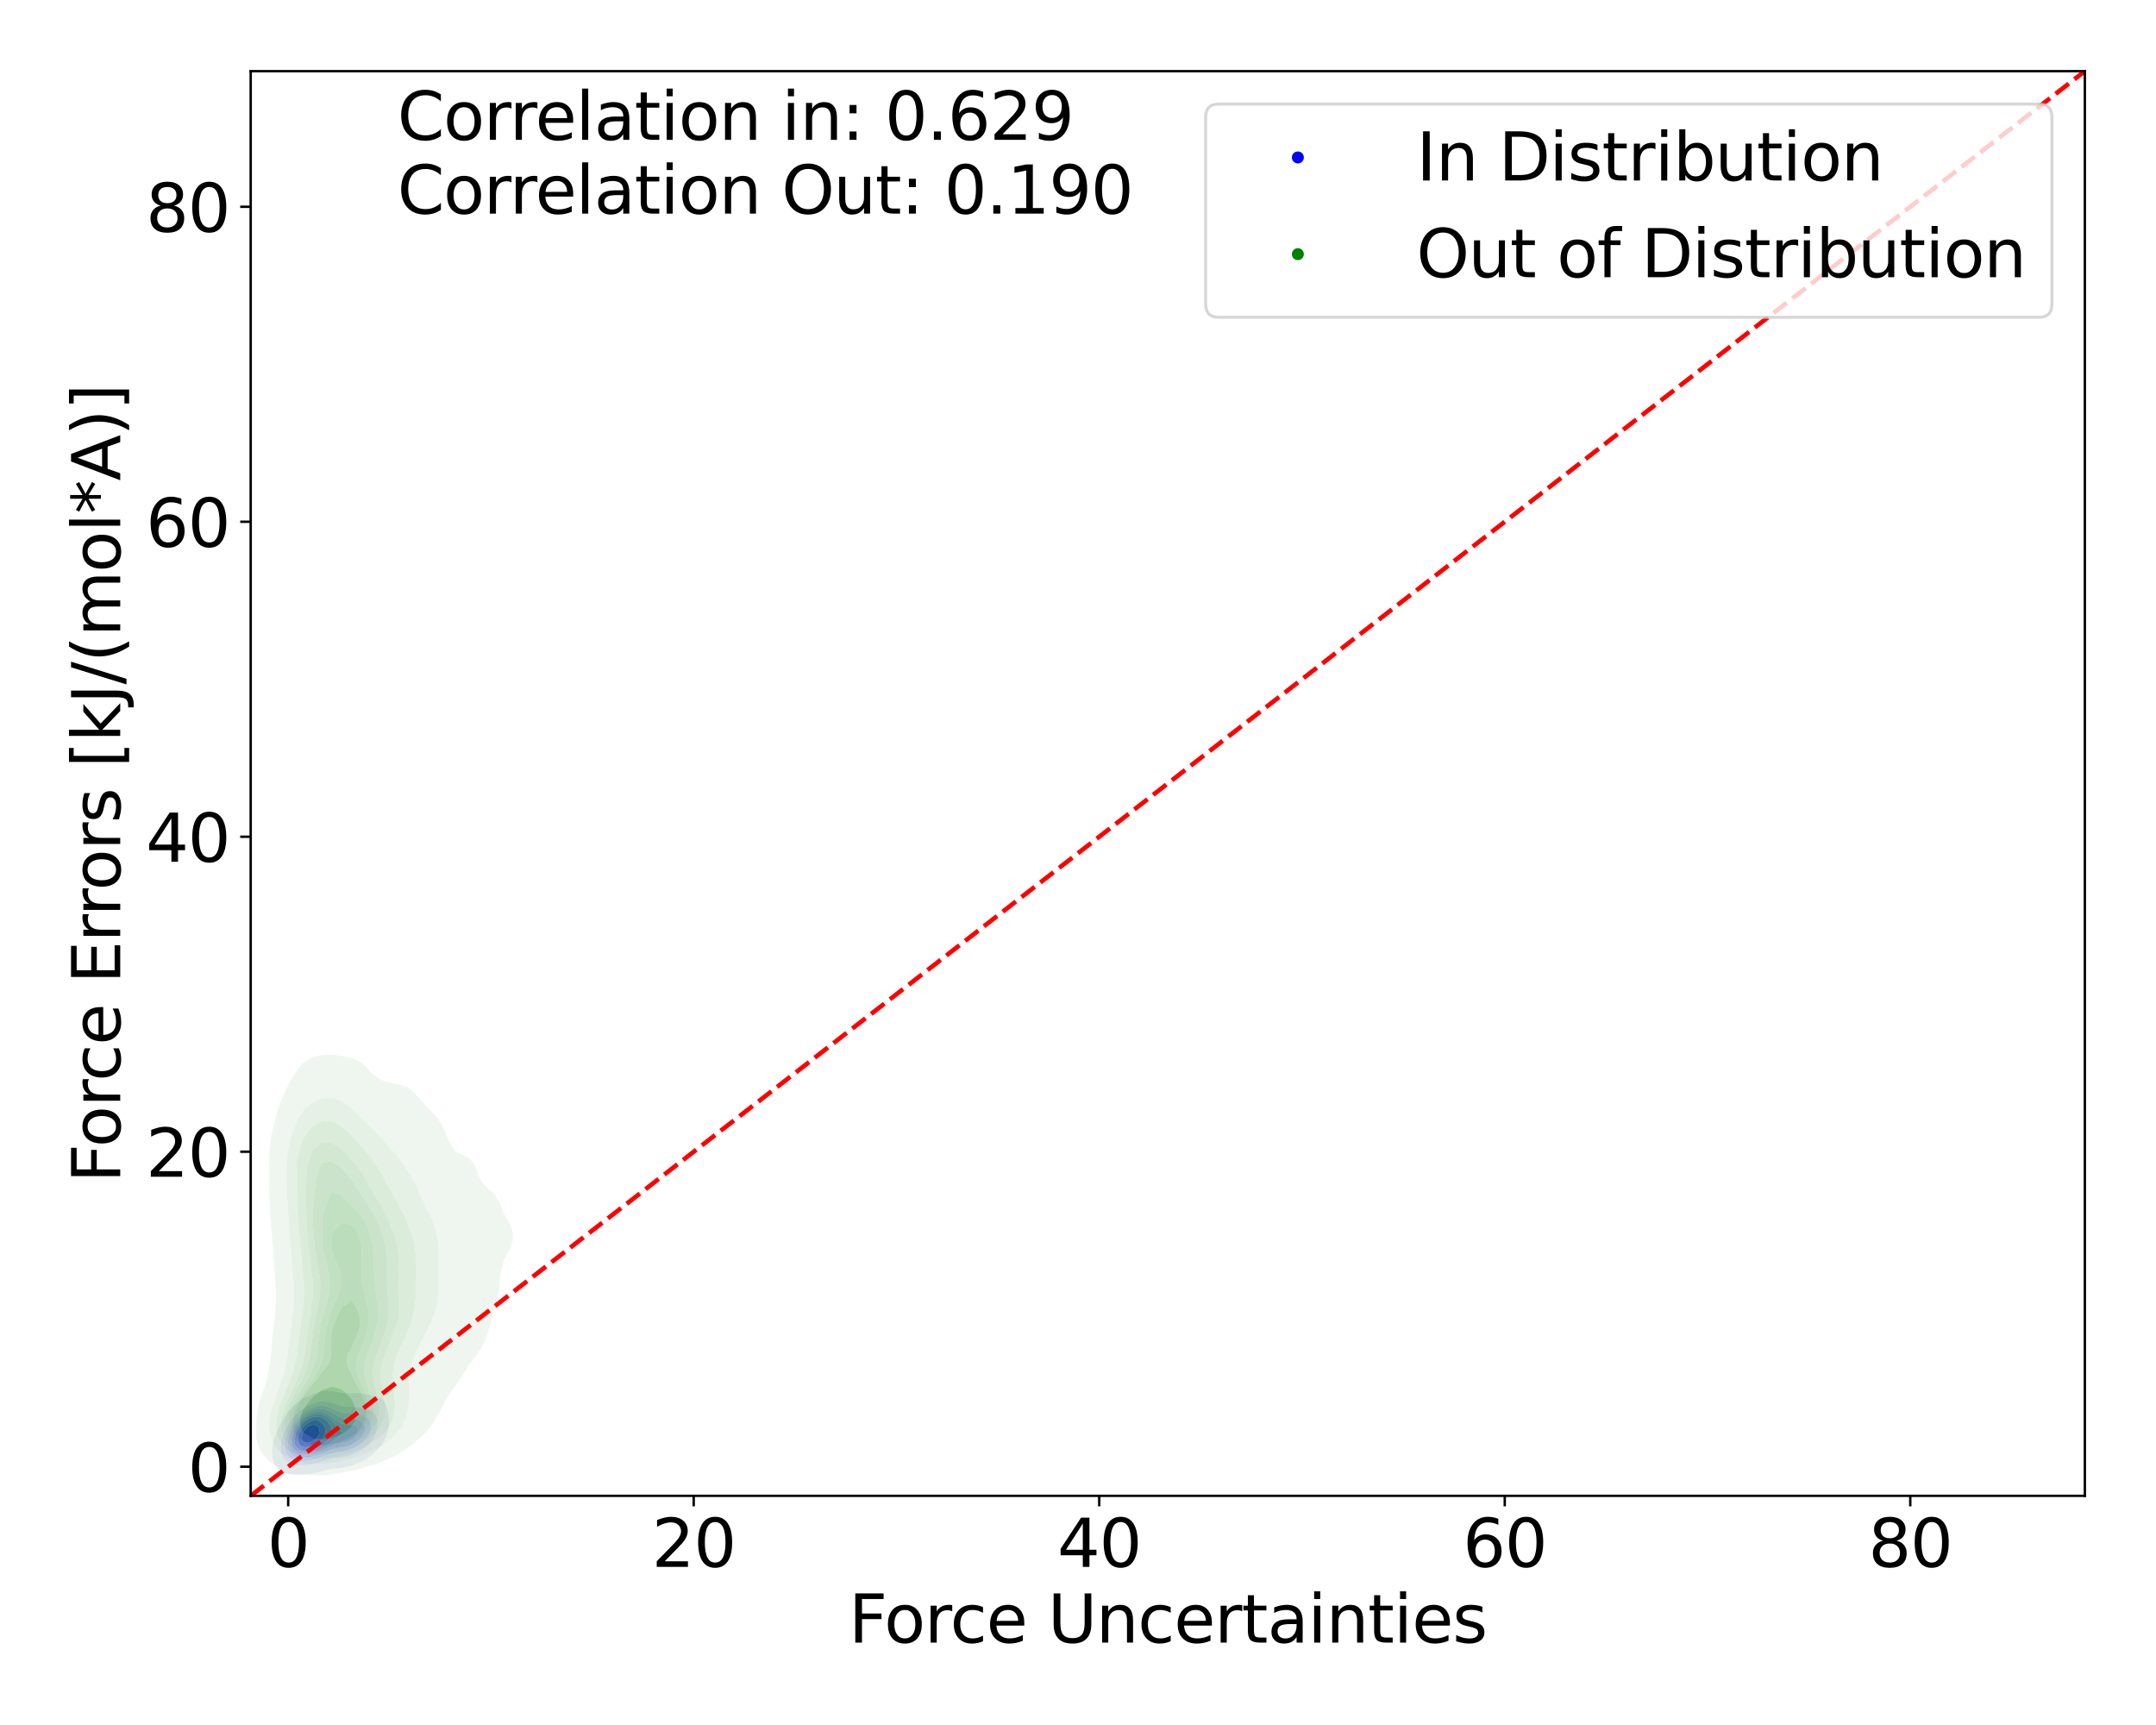 <?xml version="1.0" encoding="utf-8" standalone="no"?>
<!DOCTYPE svg PUBLIC "-//W3C//DTD SVG 1.1//EN"
  "http://www.w3.org/Graphics/SVG/1.1/DTD/svg11.dtd">
<svg xmlns:xlink="http://www.w3.org/1999/xlink" width="720pt" height="576pt" viewBox="0 0 720 576" xmlns="http://www.w3.org/2000/svg" version="1.1">
 <defs>
  <style type="text/css">*{stroke-linejoin: round; stroke-linecap: butt}</style>
 </defs>
 <g id="figure_1">
  <g id="patch_1">
   <path d="M 0 576 
L 720 576 
L 720 0 
L 0 0 
z
" style="fill: #ffffff"/>
  </g>
  <g id="axes_1">
   <g id="patch_2">
    <path d="M 83.72 499.48 
L 696.24 499.48 
L 696.24 23.76 
L 83.72 23.76 
z
" style="fill: #ffffff"/>
   </g>
   <g id="QuadContourSet_1">
    <path d="M 94.053 491.258 
L 94.923 491.714 
L 95.792 492.015 
L 96.662 492.204 
L 97.531 492.313 
L 98.401 492.368 
L 99.271 492.385 
L 100.14 492.378 
L 101.01 492.354 
L 101.879 492.311 
L 102.749 492.243 
L 103.618 492.141 
L 104.488 491.999 
L 105.357 491.814 
L 106.227 491.589 
L 107.097 491.334 
L 107.966 491.072 
L 108.836 490.827 
L 109.705 490.621 
L 109.705 490.621 
L 110.575 490.538 
L 111.444 490.466 
L 112.314 490.389 
L 113.183 490.295 
L 114.053 490.173 
L 114.923 490.019 
L 115.792 489.827 
L 116.662 489.595 
L 117.531 489.316 
L 118.401 488.975 
L 119.199 488.592 
L 119.27 488.571 
L 120.14 488.299 
L 121.009 487.951 
L 121.879 487.497 
L 122.748 486.888 
L 123.137 486.563 
L 123.618 486.277 
L 124.488 485.642 
L 125.357 484.777 
L 125.576 484.533 
L 126.227 483.903 
L 127.096 482.82 
L 127.328 482.504 
L 127.966 481.56 
L 128.597 480.475 
L 128.835 479.9 
L 129.438 478.446 
L 129.705 477.104 
L 129.862 476.417 
L 129.951 474.388 
L 129.737 472.359 
L 129.705 472.21 
L 129.339 470.33 
L 128.835 468.941 
L 128.525 468.301 
L 127.966 467.503 
L 127.096 466.799 
L 126.227 466.45 
L 125.398 466.272 
L 125.357 466.26 
L 124.488 466.067 
L 123.618 465.885 
L 122.748 465.697 
L 121.879 465.513 
L 121.009 465.359 
L 120.14 465.254 
L 119.27 465.205 
L 118.401 465.204 
L 117.531 465.229 
L 116.662 465.252 
L 115.792 465.244 
L 114.923 465.186 
L 114.053 465.075 
L 113.183 464.928 
L 112.314 464.769 
L 111.444 464.626 
L 110.575 464.524 
L 109.705 464.479 
L 108.836 464.497 
L 107.966 464.578 
L 107.097 464.716 
L 106.227 464.911 
L 105.357 465.17 
L 104.488 465.503 
L 103.618 465.93 
L 103.036 466.272 
L 102.749 466.361 
L 101.879 466.677 
L 101.01 467.109 
L 100.14 467.715 
L 99.506 468.301 
L 99.271 468.439 
L 98.401 469.073 
L 97.531 470.009 
L 97.282 470.33 
L 96.662 470.923 
L 95.792 472.082 
L 95.611 472.359 
L 94.923 473.251 
L 94.251 474.388 
L 94.053 474.712 
L 93.184 476.364 
L 93.157 476.417 
L 92.314 478.291 
L 92.246 478.446 
L 91.547 480.475 
L 91.445 480.97 
L 91.057 482.504 
L 90.85 484.533 
L 90.959 486.563 
L 91.445 488.204 
L 91.58 488.592 
L 92.314 489.761 
L 93.184 490.583 
L 93.237 490.621 
z
M 96.613 488.592 
L 95.792 488.108 
L 94.923 487.253 
L 94.439 486.563 
L 94.053 485.476 
L 93.78 484.533 
L 93.752 482.504 
L 94.053 481.003 
L 94.141 480.475 
L 94.837 478.446 
L 94.923 478.262 
L 95.792 476.504 
L 95.838 476.417 
L 96.662 475.043 
L 97.151 474.388 
L 97.531 473.853 
L 98.401 472.84 
L 98.93 472.359 
L 99.271 471.977 
L 100.14 471.158 
L 101.01 470.566 
L 101.431 470.33 
L 101.879 469.965 
L 102.749 469.385 
L 103.618 468.955 
L 104.488 468.629 
L 105.357 468.381 
L 105.739 468.301 
L 106.227 468.13 
L 107.097 467.948 
L 107.966 467.887 
L 108.836 467.944 
L 109.705 468.115 
L 110.305 468.301 
L 110.575 468.365 
L 111.444 468.618 
L 112.314 468.909 
L 113.183 469.199 
L 114.053 469.449 
L 114.923 469.626 
L 115.792 469.724 
L 116.662 469.763 
L 117.531 469.774 
L 118.401 469.788 
L 119.27 469.832 
L 120.14 469.923 
L 121.009 470.072 
L 121.879 470.286 
L 122.022 470.33 
L 122.748 470.537 
L 123.618 470.883 
L 124.488 471.412 
L 125.357 472.305 
L 125.396 472.359 
L 126.093 474.388 
L 126.082 476.417 
L 125.586 478.446 
L 125.357 478.937 
L 124.58 480.475 
L 124.488 480.611 
L 123.618 481.772 
L 122.935 482.504 
L 122.748 482.696 
L 121.879 483.466 
L 121.009 484.064 
L 120.162 484.533 
L 120.14 484.548 
L 119.27 485.045 
L 118.401 485.447 
L 117.531 485.781 
L 116.662 486.061 
L 115.792 486.294 
L 114.923 486.482 
L 114.451 486.563 
L 114.053 486.655 
L 113.183 486.806 
L 112.314 486.926 
L 111.444 487.047 
L 110.575 487.201 
L 109.705 487.404 
L 108.836 487.648 
L 107.966 487.91 
L 107.097 488.166 
L 106.227 488.396 
L 105.357 488.592 
L 105.357 488.592 
L 104.488 488.847 
L 103.618 489.039 
L 102.749 489.181 
L 101.879 489.286 
L 101.01 489.357 
L 100.14 489.387 
L 99.271 489.359 
L 98.401 489.247 
L 97.531 489.017 
L 96.662 488.622 
z
" clip-path="url(#pd5db3a818d)" style="fill: #e3e3f3"/>
    <path d="M 96.662 488.622 
L 97.531 489.017 
L 98.401 489.247 
L 99.271 489.359 
L 100.14 489.387 
L 101.01 489.357 
L 101.879 489.286 
L 102.749 489.181 
L 103.618 489.039 
L 104.488 488.847 
L 105.357 488.592 
L 105.357 488.592 
L 106.227 488.396 
L 107.097 488.166 
L 107.966 487.91 
L 108.836 487.648 
L 109.705 487.404 
L 110.575 487.201 
L 111.444 487.047 
L 112.314 486.926 
L 113.183 486.806 
L 114.053 486.655 
L 114.451 486.563 
L 114.923 486.482 
L 115.792 486.294 
L 116.662 486.061 
L 117.531 485.781 
L 118.401 485.447 
L 119.27 485.045 
L 120.14 484.548 
L 120.162 484.533 
L 121.009 484.064 
L 121.879 483.466 
L 122.748 482.696 
L 122.935 482.504 
L 123.618 481.772 
L 124.488 480.611 
L 124.58 480.475 
L 125.357 478.937 
L 125.586 478.446 
L 126.082 476.417 
L 126.093 474.388 
L 125.396 472.359 
L 125.357 472.305 
L 124.488 471.412 
L 123.618 470.883 
L 122.748 470.537 
L 122.022 470.33 
L 121.879 470.286 
L 121.009 470.072 
L 120.14 469.923 
L 119.27 469.832 
L 118.401 469.788 
L 117.531 469.774 
L 116.662 469.763 
L 115.792 469.724 
L 114.923 469.626 
L 114.053 469.449 
L 113.183 469.199 
L 112.314 468.909 
L 111.444 468.618 
L 110.575 468.365 
L 110.305 468.301 
L 109.705 468.115 
L 108.836 467.944 
L 107.966 467.887 
L 107.097 467.948 
L 106.227 468.13 
L 105.739 468.301 
L 105.357 468.381 
L 104.488 468.629 
L 103.618 468.955 
L 102.749 469.385 
L 101.879 469.965 
L 101.431 470.33 
L 101.01 470.566 
L 100.14 471.158 
L 99.271 471.977 
L 98.93 472.359 
L 98.401 472.84 
L 97.531 473.853 
L 97.151 474.388 
L 96.662 475.043 
L 95.838 476.417 
L 95.792 476.504 
L 94.923 478.262 
L 94.837 478.446 
L 94.141 480.475 
L 94.053 481.003 
L 93.752 482.504 
L 93.78 484.533 
L 94.053 485.476 
L 94.439 486.563 
L 94.923 487.253 
L 95.792 488.108 
L 96.613 488.592 
z
M 96.509 486.563 
L 95.792 485.576 
L 95.29 484.533 
L 95.068 482.504 
L 95.359 480.475 
L 95.792 479.234 
L 96.055 478.446 
L 96.662 477.232 
L 97.108 476.417 
L 97.531 475.75 
L 98.401 474.604 
L 98.585 474.388 
L 99.271 473.551 
L 100.14 472.734 
L 100.629 472.359 
L 101.01 471.997 
L 101.879 471.312 
L 102.749 470.801 
L 103.618 470.408 
L 103.83 470.33 
L 104.488 469.983 
L 105.357 469.662 
L 106.227 469.466 
L 107.097 469.385 
L 107.966 469.42 
L 108.836 469.574 
L 109.705 469.843 
L 110.575 470.217 
L 110.81 470.33 
L 111.444 470.61 
L 112.314 471.009 
L 113.183 471.381 
L 114.053 471.677 
L 114.923 471.868 
L 115.792 471.962 
L 116.662 471.988 
L 117.531 471.99 
L 118.401 472.009 
L 119.27 472.082 
L 120.14 472.236 
L 120.571 472.359 
L 121.009 472.499 
L 121.879 472.913 
L 122.748 473.532 
L 123.537 474.388 
L 123.618 474.652 
L 123.997 476.417 
L 123.618 478.187 
L 123.565 478.446 
L 122.748 479.881 
L 122.378 480.475 
L 121.879 481.022 
L 121.009 481.827 
L 120.14 482.504 
L 120.14 482.504 
L 119.27 483.053 
L 118.401 483.509 
L 117.531 483.894 
L 116.662 484.218 
L 115.792 484.485 
L 115.594 484.533 
L 114.923 484.711 
L 114.053 484.876 
L 113.183 484.996 
L 112.314 485.108 
L 111.444 485.252 
L 110.575 485.455 
L 109.705 485.717 
L 108.836 486.013 
L 107.966 486.316 
L 107.227 486.563 
L 107.097 486.618 
L 106.227 486.964 
L 105.357 487.248 
L 104.488 487.473 
L 103.618 487.648 
L 102.749 487.783 
L 101.879 487.881 
L 101.01 487.94 
L 100.14 487.945 
L 99.271 487.872 
L 98.401 487.682 
L 97.531 487.321 
L 96.662 486.707 
z
" clip-path="url(#pd5db3a818d)" style="fill: #cacaf5"/>
    <path d="M 96.662 486.707 
L 97.531 487.321 
L 98.401 487.682 
L 99.271 487.872 
L 100.14 487.945 
L 101.01 487.94 
L 101.879 487.881 
L 102.749 487.783 
L 103.618 487.648 
L 104.488 487.473 
L 105.357 487.248 
L 106.227 486.964 
L 107.097 486.618 
L 107.227 486.563 
L 107.966 486.316 
L 108.836 486.013 
L 109.705 485.717 
L 110.575 485.455 
L 111.444 485.252 
L 112.314 485.108 
L 113.183 484.996 
L 114.053 484.876 
L 114.923 484.711 
L 115.594 484.533 
L 115.792 484.485 
L 116.662 484.218 
L 117.531 483.894 
L 118.401 483.509 
L 119.27 483.053 
L 120.14 482.504 
L 120.14 482.504 
L 121.009 481.827 
L 121.879 481.022 
L 122.378 480.475 
L 122.748 479.881 
L 123.565 478.446 
L 123.618 478.187 
L 123.997 476.417 
L 123.618 474.652 
L 123.537 474.388 
L 122.748 473.532 
L 121.879 472.913 
L 121.009 472.499 
L 120.571 472.359 
L 120.14 472.236 
L 119.27 472.082 
L 118.401 472.009 
L 117.531 471.99 
L 116.662 471.988 
L 115.792 471.962 
L 114.923 471.868 
L 114.053 471.677 
L 113.183 471.381 
L 112.314 471.009 
L 111.444 470.61 
L 110.81 470.33 
L 110.575 470.217 
L 109.705 469.843 
L 108.836 469.574 
L 107.966 469.42 
L 107.097 469.385 
L 106.227 469.466 
L 105.357 469.662 
L 104.488 469.983 
L 103.83 470.33 
L 103.618 470.408 
L 102.749 470.801 
L 101.879 471.312 
L 101.01 471.997 
L 100.629 472.359 
L 100.14 472.734 
L 99.271 473.551 
L 98.585 474.388 
L 98.401 474.604 
L 97.531 475.75 
L 97.108 476.417 
L 96.662 477.232 
L 96.055 478.446 
L 95.792 479.234 
L 95.359 480.475 
L 95.068 482.504 
L 95.29 484.533 
L 95.792 485.576 
L 96.509 486.563 
z
M 98.654 486.563 
L 98.401 486.473 
L 97.531 485.918 
L 96.662 484.899 
L 96.438 484.533 
L 96.003 482.504 
L 96.224 480.475 
L 96.662 479.204 
L 96.91 478.446 
L 97.531 477.25 
L 98.006 476.417 
L 98.401 475.831 
L 99.271 474.734 
L 99.587 474.388 
L 100.14 473.766 
L 101.01 472.979 
L 101.879 472.372 
L 101.899 472.359 
L 102.749 471.726 
L 103.618 471.25 
L 104.488 470.904 
L 105.357 470.665 
L 106.227 470.529 
L 107.097 470.501 
L 107.966 470.595 
L 108.836 470.817 
L 109.705 471.161 
L 110.575 471.608 
L 111.444 472.123 
L 111.849 472.359 
L 112.314 472.654 
L 113.183 473.117 
L 114.053 473.451 
L 114.923 473.639 
L 115.792 473.708 
L 116.662 473.713 
L 117.531 473.717 
L 118.401 473.774 
L 119.27 473.933 
L 120.14 474.236 
L 120.435 474.388 
L 121.009 474.94 
L 121.879 476.265 
L 121.952 476.417 
L 121.879 476.983 
L 121.702 478.446 
L 121.009 479.485 
L 120.302 480.475 
L 120.14 480.616 
L 119.27 481.286 
L 118.401 481.865 
L 117.531 482.37 
L 117.262 482.504 
L 116.662 482.757 
L 115.792 483.038 
L 114.923 483.237 
L 114.053 483.374 
L 113.183 483.485 
L 112.314 483.619 
L 111.444 483.818 
L 110.575 484.095 
L 109.705 484.432 
L 109.48 484.533 
L 108.836 484.83 
L 107.966 485.235 
L 107.097 485.604 
L 106.227 485.923 
L 105.357 486.186 
L 104.488 486.397 
L 103.618 486.563 
L 103.618 486.563 
L 102.749 486.74 
L 101.879 486.868 
L 101.01 486.935 
L 100.14 486.916 
L 99.271 486.776 
z
" clip-path="url(#pd5db3a818d)" style="fill: #b4b4f6"/>
    <path d="M 99.271 486.776 
L 100.14 486.916 
L 101.01 486.935 
L 101.879 486.868 
L 102.749 486.74 
L 103.618 486.563 
L 103.618 486.563 
L 104.488 486.397 
L 105.357 486.186 
L 106.227 485.923 
L 107.097 485.604 
L 107.966 485.235 
L 108.836 484.83 
L 109.48 484.533 
L 109.705 484.432 
L 110.575 484.095 
L 111.444 483.818 
L 112.314 483.619 
L 113.183 483.485 
L 114.053 483.374 
L 114.923 483.237 
L 115.792 483.038 
L 116.662 482.757 
L 117.262 482.504 
L 117.531 482.37 
L 118.401 481.865 
L 119.27 481.286 
L 120.14 480.616 
L 120.302 480.475 
L 121.009 479.485 
L 121.702 478.446 
L 121.879 476.983 
L 121.952 476.417 
L 121.879 476.265 
L 121.009 474.94 
L 120.435 474.388 
L 120.14 474.236 
L 119.27 473.933 
L 118.401 473.774 
L 117.531 473.717 
L 116.662 473.713 
L 115.792 473.708 
L 114.923 473.639 
L 114.053 473.451 
L 113.183 473.117 
L 112.314 472.654 
L 111.849 472.359 
L 111.444 472.123 
L 110.575 471.608 
L 109.705 471.161 
L 108.836 470.817 
L 107.966 470.595 
L 107.097 470.501 
L 106.227 470.529 
L 105.357 470.665 
L 104.488 470.904 
L 103.618 471.25 
L 102.749 471.726 
L 101.899 472.359 
L 101.879 472.372 
L 101.01 472.979 
L 100.14 473.766 
L 99.587 474.388 
L 99.271 474.734 
L 98.401 475.831 
L 98.006 476.417 
L 97.531 477.25 
L 96.91 478.446 
L 96.662 479.204 
L 96.224 480.475 
L 96.003 482.504 
L 96.438 484.533 
L 96.662 484.899 
L 97.531 485.918 
L 98.401 486.473 
L 98.654 486.563 
z
M 97.508 484.533 
L 96.814 482.504 
L 96.952 480.475 
L 97.531 478.75 
L 97.628 478.446 
L 98.401 477.017 
L 98.757 476.417 
L 99.271 475.705 
L 100.14 474.701 
L 100.451 474.388 
L 101.01 473.818 
L 101.879 473.109 
L 102.749 472.56 
L 103.142 472.359 
L 103.618 472.068 
L 104.488 471.685 
L 105.357 471.447 
L 106.227 471.343 
L 107.097 471.378 
L 107.966 471.56 
L 108.836 471.89 
L 109.705 472.359 
L 109.705 472.359 
L 110.575 472.956 
L 111.444 473.61 
L 112.314 474.248 
L 112.55 474.388 
L 113.183 474.892 
L 114.053 475.315 
L 114.923 475.503 
L 115.792 475.546 
L 116.662 475.55 
L 117.531 475.613 
L 118.401 475.832 
L 119.27 476.313 
L 119.391 476.417 
L 119.574 478.446 
L 119.27 478.842 
L 118.401 479.892 
L 117.888 480.475 
L 117.531 480.688 
L 116.662 481.095 
L 115.792 481.392 
L 114.923 481.592 
L 114.053 481.73 
L 113.183 481.879 
L 112.314 482.114 
L 111.444 482.469 
L 111.384 482.504 
L 110.575 482.858 
L 109.705 483.307 
L 108.836 483.774 
L 107.966 484.221 
L 107.305 484.533 
L 107.097 484.635 
L 106.227 485.019 
L 105.357 485.335 
L 104.488 485.591 
L 103.618 485.795 
L 102.749 485.951 
L 101.879 486.056 
L 101.01 486.095 
L 100.14 486.037 
L 99.271 485.829 
L 98.401 485.384 
L 97.531 484.564 
z
" clip-path="url(#pd5db3a818d)" style="fill: #9f9ff7"/>
    <path d="M 97.531 484.564 
L 98.401 485.384 
L 99.271 485.829 
L 100.14 486.037 
L 101.01 486.095 
L 101.879 486.056 
L 102.749 485.951 
L 103.618 485.795 
L 104.488 485.591 
L 105.357 485.335 
L 106.227 485.019 
L 107.097 484.635 
L 107.305 484.533 
L 107.966 484.221 
L 108.836 483.774 
L 109.705 483.307 
L 110.575 482.858 
L 111.384 482.504 
L 111.444 482.469 
L 112.314 482.114 
L 113.183 481.879 
L 114.053 481.73 
L 114.923 481.592 
L 115.792 481.392 
L 116.662 481.095 
L 117.531 480.688 
L 117.888 480.475 
L 118.401 479.892 
L 119.27 478.842 
L 119.574 478.446 
L 119.391 476.417 
L 119.27 476.313 
L 118.401 475.832 
L 117.531 475.613 
L 116.662 475.55 
L 115.792 475.546 
L 114.923 475.503 
L 114.053 475.315 
L 113.183 474.892 
L 112.55 474.388 
L 112.314 474.248 
L 111.444 473.61 
L 110.575 472.956 
L 109.705 472.359 
L 109.705 472.359 
L 108.836 471.89 
L 107.966 471.56 
L 107.097 471.378 
L 106.227 471.343 
L 105.357 471.447 
L 104.488 471.685 
L 103.618 472.068 
L 103.142 472.359 
L 102.749 472.56 
L 101.879 473.109 
L 101.01 473.818 
L 100.451 474.388 
L 100.14 474.701 
L 99.271 475.705 
L 98.757 476.417 
L 98.401 477.017 
L 97.628 478.446 
L 97.531 478.75 
L 96.952 480.475 
L 96.814 482.504 
L 97.508 484.533 
z
M 98.558 484.533 
L 98.401 484.358 
L 97.531 482.608 
L 97.496 482.504 
L 97.531 481.348 
L 97.554 480.475 
L 98.2 478.446 
L 98.401 478.074 
L 99.271 476.586 
L 99.375 476.417 
L 100.14 475.441 
L 101.01 474.548 
L 101.187 474.388 
L 101.879 473.768 
L 102.749 473.168 
L 103.618 472.715 
L 104.488 472.381 
L 104.579 472.359 
L 105.357 472.146 
L 106.227 472.072 
L 107.097 472.163 
L 107.768 472.359 
L 107.966 472.425 
L 108.836 472.868 
L 109.705 473.467 
L 110.575 474.179 
L 110.827 474.388 
L 111.444 475.165 
L 112.314 476.119 
L 112.691 476.417 
L 113.183 477.392 
L 114.053 478.117 
L 114.923 478.326 
L 115.792 478.426 
L 115.854 478.446 
L 115.792 478.47 
L 114.923 478.616 
L 114.053 478.889 
L 113.183 479.529 
L 112.314 480.475 
L 112.314 480.475 
L 111.444 480.982 
L 110.575 481.6 
L 109.705 482.263 
L 109.406 482.504 
L 108.836 482.858 
L 107.966 483.381 
L 107.097 483.845 
L 106.227 484.241 
L 105.457 484.533 
L 105.357 484.573 
L 104.488 484.87 
L 103.618 485.108 
L 102.749 485.287 
L 101.879 485.398 
L 101.01 485.418 
L 100.14 485.309 
L 99.271 485.007 
z
" clip-path="url(#pd5db3a818d)" style="fill: #8c8cf8"/>
    <path d="M 99.271 485.007 
L 100.14 485.309 
L 101.01 485.418 
L 101.879 485.398 
L 102.749 485.287 
L 103.618 485.108 
L 104.488 484.87 
L 105.357 484.573 
L 105.457 484.533 
L 106.227 484.241 
L 107.097 483.845 
L 107.966 483.381 
L 108.836 482.858 
L 109.406 482.504 
L 109.705 482.263 
L 110.575 481.6 
L 111.444 480.982 
L 112.314 480.475 
L 112.314 480.475 
L 113.183 479.529 
L 114.053 478.889 
L 114.923 478.616 
L 115.792 478.47 
L 115.854 478.446 
L 115.792 478.426 
L 114.923 478.326 
L 114.053 478.117 
L 113.183 477.392 
L 112.691 476.417 
L 112.314 476.119 
L 111.444 475.165 
L 110.827 474.388 
L 110.575 474.179 
L 109.705 473.467 
L 108.836 472.868 
L 107.966 472.425 
L 107.768 472.359 
L 107.097 472.163 
L 106.227 472.072 
L 105.357 472.146 
L 104.579 472.359 
L 104.488 472.381 
L 103.618 472.715 
L 102.749 473.168 
L 101.879 473.768 
L 101.187 474.388 
L 101.01 474.548 
L 100.14 475.441 
L 99.375 476.417 
L 99.271 476.586 
L 98.401 478.074 
L 98.2 478.446 
L 97.554 480.475 
L 97.531 481.348 
L 97.496 482.504 
L 97.531 482.608 
L 98.401 484.358 
L 98.558 484.533 
z
M 98.387 482.504 
L 98.289 480.475 
L 98.401 480.127 
L 98.912 478.446 
L 99.271 477.814 
L 100.14 476.417 
L 100.14 476.417 
L 101.01 475.423 
L 101.879 474.626 
L 102.188 474.388 
L 102.749 473.971 
L 103.618 473.494 
L 104.488 473.175 
L 105.357 473.008 
L 106.227 473.009 
L 107.097 473.199 
L 107.966 473.592 
L 108.836 474.179 
L 109.098 474.388 
L 109.705 475.171 
L 110.575 476.398 
L 110.59 476.417 
L 110.958 478.446 
L 110.575 479.197 
L 109.949 480.475 
L 109.705 480.694 
L 108.836 481.497 
L 107.966 482.23 
L 107.612 482.504 
L 107.097 482.817 
L 106.227 483.28 
L 105.357 483.666 
L 104.488 483.981 
L 103.618 484.231 
L 102.749 484.419 
L 101.879 484.53 
L 101.01 484.526 
L 100.14 484.323 
L 99.271 483.762 
L 98.401 482.533 
z
" clip-path="url(#pd5db3a818d)" style="fill: #7878f9"/>
    <path d="M 98.401 482.533 
L 99.271 483.762 
L 100.14 484.323 
L 101.01 484.526 
L 101.879 484.53 
L 102.749 484.419 
L 103.618 484.231 
L 104.488 483.981 
L 105.357 483.666 
L 106.227 483.28 
L 107.097 482.817 
L 107.612 482.504 
L 107.966 482.23 
L 108.836 481.497 
L 109.705 480.694 
L 109.949 480.475 
L 110.575 479.197 
L 110.958 478.446 
L 110.59 476.417 
L 110.575 476.398 
L 109.705 475.171 
L 109.098 474.388 
L 108.836 474.179 
L 107.966 473.592 
L 107.097 473.199 
L 106.227 473.009 
L 105.357 473.008 
L 104.488 473.175 
L 103.618 473.494 
L 102.749 473.971 
L 102.188 474.388 
L 101.879 474.626 
L 101.01 475.423 
L 100.14 476.417 
L 100.14 476.417 
L 99.271 477.814 
L 98.912 478.446 
L 98.401 480.127 
L 98.289 480.475 
L 98.387 482.504 
z
M 99.947 482.504 
L 99.389 480.475 
L 99.948 478.446 
L 100.14 478.129 
L 101.01 476.822 
L 101.307 476.417 
L 101.879 475.858 
L 102.749 475.191 
L 103.618 474.687 
L 104.398 474.388 
L 104.488 474.357 
L 105.357 474.265 
L 106.227 474.388 
L 106.227 474.388 
L 107.097 474.901 
L 107.966 475.768 
L 108.474 476.417 
L 108.767 478.446 
L 107.966 480.081 
L 107.758 480.475 
L 107.097 481.061 
L 106.227 481.728 
L 105.357 482.286 
L 104.955 482.504 
L 104.488 482.707 
L 103.618 483.003 
L 102.749 483.196 
L 101.879 483.257 
L 101.01 483.124 
L 100.14 482.684 
z
" clip-path="url(#pd5db3a818d)" style="fill: #5b5bfa"/>
    <path d="M 100.14 482.684 
L 101.01 483.124 
L 101.879 483.257 
L 102.749 483.196 
L 103.618 483.003 
L 104.488 482.707 
L 104.955 482.504 
L 105.357 482.286 
L 106.227 481.728 
L 107.097 481.061 
L 107.758 480.475 
L 107.966 480.081 
L 108.767 478.446 
L 108.474 476.417 
L 107.966 475.768 
L 107.097 474.901 
L 106.227 474.388 
L 106.227 474.388 
L 105.357 474.265 
L 104.488 474.357 
L 104.398 474.388 
L 103.618 474.687 
L 102.749 475.191 
L 101.879 475.858 
L 101.307 476.417 
L 101.01 476.822 
L 100.14 478.129 
L 99.948 478.446 
L 99.389 480.475 
L 99.947 482.504 
z
M 100.677 480.475 
L 101.01 478.791 
L 101.076 478.446 
L 101.879 477.415 
L 102.749 476.417 
L 102.749 476.417 
L 103.618 475.982 
L 104.488 475.785 
L 105.357 475.87 
L 106.227 476.302 
L 106.366 476.417 
L 106.875 478.446 
L 106.227 479.587 
L 105.659 480.475 
L 105.357 480.693 
L 104.488 481.206 
L 103.618 481.577 
L 102.749 481.773 
L 101.879 481.694 
L 101.01 481.062 
z
" clip-path="url(#pd5db3a818d)" style="fill: #3737fc"/>
    <path d="M 101.01 481.062 
L 101.879 481.694 
L 102.749 481.773 
L 103.618 481.577 
L 104.488 481.206 
L 105.357 480.693 
L 105.659 480.475 
L 106.227 479.587 
L 106.875 478.446 
L 106.366 476.417 
L 106.227 476.302 
L 105.357 475.87 
L 104.488 475.785 
L 103.618 475.982 
L 102.749 476.417 
L 102.749 476.417 
L 101.879 477.415 
L 101.076 478.446 
L 101.01 478.791 
L 100.677 480.475 
z
" clip-path="url(#pd5db3a818d)" style="fill: #1313fe"/>
   </g>
   <g id="QuadContourSet_2">
    <path d="M 98.104 491.811 
L 101.294 492.429 
L 104.484 492.624 
L 107.674 492.576 
L 110.864 492.326 
L 114.054 491.785 
L 115.298 491.482 
L 117.243 491.161 
L 120.433 490.431 
L 122.954 489.613 
L 123.623 489.438 
L 126.813 488.398 
L 128.336 487.744 
L 130.003 487.059 
L 132.299 485.875 
L 133.193 485.372 
L 135.391 484.007 
L 136.383 483.244 
L 137.978 482.138 
L 139.573 480.651 
L 140.094 480.269 
L 142.106 478.4 
L 142.763 477.52 
L 143.743 476.532 
L 145.062 474.663 
L 145.95 472.794 
L 145.953 472.789 
L 147.103 470.925 
L 148.043 469.057 
L 148.903 467.188 
L 149.142 466.652 
L 150.225 465.319 
L 151.607 463.45 
L 152.332 462.373 
L 152.909 461.582 
L 154.131 459.713 
L 155.377 457.844 
L 155.522 457.637 
L 156.497 455.976 
L 157.864 454.107 
L 158.712 453.102 
L 159.304 452.238 
L 160.519 450.369 
L 161.61 448.501 
L 161.902 447.885 
L 162.414 446.632 
L 163.043 444.763 
L 163.588 442.894 
L 164.085 441.026 
L 164.56 439.157 
L 165.028 437.288 
L 165.092 437.024 
L 165.621 435.419 
L 166.113 433.551 
L 166.461 431.682 
L 166.697 429.813 
L 166.879 427.944 
L 167.077 426.076 
L 167.361 424.207 
L 167.782 422.338 
L 168.282 420.675 
L 168.388 420.469 
L 169.486 418.601 
L 170.451 416.732 
L 171.095 414.863 
L 171.324 412.994 
L 171.111 411.126 
L 170.485 409.257 
L 169.534 407.388 
L 168.392 405.519 
L 168.282 405.342 
L 167.649 403.651 
L 166.877 401.782 
L 165.883 399.913 
L 165.092 398.795 
L 164.398 398.044 
L 162.218 396.176 
L 161.902 395.895 
L 160.7 394.307 
L 159.765 392.438 
L 159.093 390.569 
L 158.712 389.501 
L 158.366 388.701 
L 156.793 386.832 
L 155.522 386.044 
L 153.021 384.963 
L 152.332 384.656 
L 151.137 383.094 
L 150.062 381.226 
L 149.142 379.357 
L 149.142 379.357 
L 148.467 377.488 
L 147.577 375.619 
L 146.359 373.751 
L 145.953 373.23 
L 144.837 371.882 
L 142.871 370.013 
L 142.763 369.919 
L 141.216 368.144 
L 139.612 366.276 
L 139.573 366.228 
L 137.846 364.407 
L 136.383 363.154 
L 134.551 362.538 
L 133.193 362.167 
L 130.003 361.499 
L 127.471 360.669 
L 126.813 360.436 
L 124.698 358.801 
L 123.623 357.814 
L 122.856 356.932 
L 121.01 355.063 
L 120.433 354.566 
L 117.243 353.216 
L 117.146 353.194 
L 114.054 352.509 
L 110.864 352.157 
L 107.674 352.276 
L 104.484 352.899 
L 103.997 353.194 
L 101.294 354.808 
L 101.081 355.063 
L 99.561 356.932 
L 98.273 358.801 
L 98.104 359.053 
L 97.107 360.669 
L 96.107 362.538 
L 95.266 364.407 
L 94.914 365.286 
L 94.403 366.276 
L 93.577 368.144 
L 92.919 370.013 
L 92.389 371.882 
L 91.957 373.751 
L 91.724 374.949 
L 91.51 375.619 
L 91 377.488 
L 90.611 379.357 
L 90.332 381.226 
L 90.143 383.094 
L 90.024 384.963 
L 89.952 386.832 
L 89.912 388.701 
L 89.891 390.569 
L 89.885 392.438 
L 89.891 394.307 
L 89.912 396.176 
L 89.949 398.044 
L 90.002 399.913 
L 90.068 401.782 
L 90.148 403.651 
L 90.244 405.519 
L 90.364 407.388 
L 90.511 409.257 
L 90.679 411.126 
L 90.857 412.994 
L 91.027 414.863 
L 91.173 416.732 
L 91.296 418.601 
L 91.406 420.469 
L 91.526 422.338 
L 91.681 424.207 
L 91.724 424.617 
L 91.804 426.076 
L 91.924 427.944 
L 92.042 429.813 
L 92.126 431.682 
L 92.146 433.551 
L 92.092 435.419 
L 91.979 437.288 
L 91.836 439.157 
L 91.724 440.564 
L 91.652 441.026 
L 91.381 442.894 
L 91.152 444.763 
L 90.963 446.632 
L 90.803 448.501 
L 90.655 450.369 
L 90.492 452.238 
L 90.284 454.107 
L 90.004 455.976 
L 89.65 457.844 
L 89.245 459.713 
L 88.827 461.582 
L 88.534 462.904 
L 88.292 463.45 
L 87.502 465.319 
L 86.875 467.188 
L 86.39 469.057 
L 86.022 470.925 
L 85.755 472.794 
L 85.577 474.663 
L 85.488 476.532 
L 85.499 478.4 
L 85.641 480.269 
L 85.981 482.138 
L 86.657 484.007 
L 87.947 485.875 
L 88.534 486.48 
L 89.627 487.744 
L 91.724 489.25 
L 92.364 489.613 
L 94.914 490.885 
L 97.102 491.482 
z
M 99.093 487.744 
L 98.104 487.478 
L 94.982 485.875 
L 94.914 485.831 
L 92.711 484.007 
L 91.724 482.536 
L 91.426 482.138 
L 90.477 480.269 
L 90.008 478.4 
L 89.85 476.532 
L 89.92 474.663 
L 90.183 472.794 
L 90.629 470.925 
L 91.262 469.057 
L 91.724 467.946 
L 91.932 467.188 
L 92.501 465.319 
L 93.144 463.45 
L 93.834 461.582 
L 94.533 459.713 
L 94.914 458.601 
L 95.102 457.844 
L 95.483 455.976 
L 95.799 454.107 
L 96.058 452.238 
L 96.282 450.369 
L 96.489 448.501 
L 96.699 446.632 
L 96.921 444.763 
L 97.161 442.894 
L 97.417 441.026 
L 97.676 439.157 
L 97.915 437.288 
L 98.104 435.419 
L 98.104 435.419 
L 98.181 433.551 
L 98.19 431.682 
L 98.132 429.813 
L 98.104 429.349 
L 97.989 427.944 
L 97.801 426.076 
L 97.616 424.207 
L 97.455 422.338 
L 97.319 420.469 
L 97.199 418.601 
L 97.079 416.732 
L 96.951 414.863 
L 96.817 412.994 
L 96.681 411.126 
L 96.549 409.257 
L 96.425 407.388 
L 96.309 405.519 
L 96.195 403.651 
L 96.081 401.782 
L 95.967 399.913 
L 95.863 398.044 
L 95.779 396.176 
L 95.725 394.307 
L 95.708 392.438 
L 95.731 390.569 
L 95.799 388.701 
L 95.923 386.832 
L 96.117 384.963 
L 96.397 383.094 
L 96.781 381.226 
L 97.286 379.357 
L 97.925 377.488 
L 98.104 377.031 
L 98.67 375.619 
L 99.565 373.751 
L 100.647 371.882 
L 101.294 370.894 
L 102.159 370.013 
L 104.287 368.144 
L 104.484 367.983 
L 107.674 366.794 
L 110.864 366.612 
L 114.054 367.567 
L 114.869 368.144 
L 117.243 369.994 
L 117.263 370.013 
L 119.129 371.882 
L 120.433 373.275 
L 120.974 373.751 
L 123.003 375.619 
L 123.623 376.232 
L 124.984 377.488 
L 126.655 379.357 
L 126.813 379.55 
L 128.378 381.226 
L 129.966 383.094 
L 130.003 383.14 
L 131.828 384.963 
L 133.193 386.702 
L 133.297 386.832 
L 134.644 388.701 
L 135.845 390.569 
L 136.383 391.428 
L 137.008 392.438 
L 138.068 394.307 
L 138.992 396.176 
L 139.573 397.492 
L 139.834 398.044 
L 140.711 399.913 
L 141.596 401.782 
L 142.495 403.651 
L 142.763 404.208 
L 143.509 405.519 
L 144.416 407.388 
L 145.128 409.257 
L 145.649 411.126 
L 145.953 412.753 
L 146.003 412.994 
L 146.251 414.863 
L 146.37 416.732 
L 146.395 418.601 
L 146.368 420.469 
L 146.326 422.338 
L 146.298 424.207 
L 146.3 426.076 
L 146.325 427.944 
L 146.347 429.813 
L 146.317 431.682 
L 146.177 433.551 
L 145.953 434.928 
L 145.888 435.419 
L 145.488 437.288 
L 144.911 439.157 
L 144.156 441.026 
L 143.233 442.894 
L 142.763 443.737 
L 142.338 444.763 
L 141.451 446.632 
L 140.431 448.501 
L 139.573 449.969 
L 139.396 450.369 
L 138.587 452.238 
L 137.826 454.107 
L 137.199 455.976 
L 136.769 457.844 
L 136.545 459.713 
L 136.484 461.582 
L 136.514 463.45 
L 136.558 465.319 
L 136.542 467.188 
L 136.402 469.057 
L 136.383 469.162 
L 136.167 470.925 
L 135.756 472.794 
L 135.089 474.663 
L 134.042 476.532 
L 133.193 477.576 
L 132.634 478.4 
L 130.795 480.269 
L 130.003 480.874 
L 128.363 482.138 
L 126.813 483.071 
L 125.09 484.007 
L 123.623 484.713 
L 120.616 485.875 
L 120.433 485.947 
L 117.243 487.057 
L 114.246 487.744 
L 114.054 487.798 
L 110.864 488.439 
L 107.674 488.725 
L 104.484 488.742 
L 101.294 488.385 
z
" clip-path="url(#pd5db3a818d)" style="fill: #e0eee0; fill-opacity: 0.5"/>
    <path d="M 101.294 488.385 
L 104.484 488.742 
L 107.674 488.725 
L 110.864 488.439 
L 114.054 487.798 
L 114.246 487.744 
L 117.243 487.057 
L 120.433 485.947 
L 120.616 485.875 
L 123.623 484.713 
L 125.09 484.007 
L 126.813 483.071 
L 128.363 482.138 
L 130.003 480.874 
L 130.795 480.269 
L 132.634 478.4 
L 133.193 477.576 
L 134.042 476.532 
L 135.089 474.663 
L 135.756 472.794 
L 136.167 470.925 
L 136.383 469.162 
L 136.402 469.057 
L 136.542 467.188 
L 136.558 465.319 
L 136.514 463.45 
L 136.484 461.582 
L 136.545 459.713 
L 136.769 457.844 
L 137.199 455.976 
L 137.826 454.107 
L 138.587 452.238 
L 139.396 450.369 
L 139.573 449.969 
L 140.431 448.501 
L 141.451 446.632 
L 142.338 444.763 
L 142.763 443.737 
L 143.233 442.894 
L 144.156 441.026 
L 144.911 439.157 
L 145.488 437.288 
L 145.888 435.419 
L 145.953 434.928 
L 146.177 433.551 
L 146.317 431.682 
L 146.347 429.813 
L 146.325 427.944 
L 146.3 426.076 
L 146.298 424.207 
L 146.326 422.338 
L 146.368 420.469 
L 146.395 418.601 
L 146.37 416.732 
L 146.251 414.863 
L 146.003 412.994 
L 145.953 412.753 
L 145.649 411.126 
L 145.128 409.257 
L 144.416 407.388 
L 143.509 405.519 
L 142.763 404.208 
L 142.495 403.651 
L 141.596 401.782 
L 140.711 399.913 
L 139.834 398.044 
L 139.573 397.492 
L 138.992 396.176 
L 138.068 394.307 
L 137.008 392.438 
L 136.383 391.428 
L 135.845 390.569 
L 134.644 388.701 
L 133.297 386.832 
L 133.193 386.702 
L 131.828 384.963 
L 130.003 383.14 
L 129.966 383.094 
L 128.378 381.226 
L 126.813 379.55 
L 126.655 379.357 
L 124.984 377.488 
L 123.623 376.232 
L 123.003 375.619 
L 120.974 373.751 
L 120.433 373.275 
L 119.129 371.882 
L 117.263 370.013 
L 117.243 369.994 
L 114.869 368.144 
L 114.054 367.567 
L 110.864 366.612 
L 107.674 366.794 
L 104.484 367.983 
L 104.287 368.144 
L 102.159 370.013 
L 101.294 370.894 
L 100.647 371.882 
L 99.565 373.751 
L 98.67 375.619 
L 98.104 377.031 
L 97.925 377.488 
L 97.286 379.357 
L 96.781 381.226 
L 96.397 383.094 
L 96.117 384.963 
L 95.923 386.832 
L 95.799 388.701 
L 95.731 390.569 
L 95.708 392.438 
L 95.725 394.307 
L 95.779 396.176 
L 95.863 398.044 
L 95.967 399.913 
L 96.081 401.782 
L 96.195 403.651 
L 96.309 405.519 
L 96.425 407.388 
L 96.549 409.257 
L 96.681 411.126 
L 96.817 412.994 
L 96.951 414.863 
L 97.079 416.732 
L 97.199 418.601 
L 97.319 420.469 
L 97.455 422.338 
L 97.616 424.207 
L 97.801 426.076 
L 97.989 427.944 
L 98.104 429.349 
L 98.132 429.813 
L 98.19 431.682 
L 98.181 433.551 
L 98.104 435.419 
L 98.104 435.419 
L 97.915 437.288 
L 97.676 439.157 
L 97.417 441.026 
L 97.161 442.894 
L 96.921 444.763 
L 96.699 446.632 
L 96.489 448.501 
L 96.282 450.369 
L 96.058 452.238 
L 95.799 454.107 
L 95.483 455.976 
L 95.102 457.844 
L 94.914 458.601 
L 94.533 459.713 
L 93.834 461.582 
L 93.144 463.45 
L 92.501 465.319 
L 91.932 467.188 
L 91.724 467.946 
L 91.262 469.057 
L 90.629 470.925 
L 90.183 472.794 
L 89.92 474.663 
L 89.85 476.532 
L 90.008 478.4 
L 90.477 480.269 
L 91.426 482.138 
L 91.724 482.536 
L 92.711 484.007 
L 94.914 485.831 
L 94.982 485.875 
L 98.104 487.478 
L 99.093 487.744 
z
M 99.855 485.875 
L 98.104 485.228 
L 96.151 484.007 
L 94.914 482.866 
L 94.224 482.138 
L 93.068 480.269 
L 92.487 478.4 
L 92.266 476.532 
L 92.299 474.663 
L 92.536 472.794 
L 92.955 470.925 
L 93.549 469.057 
L 94.307 467.188 
L 94.914 465.883 
L 95.124 465.319 
L 95.827 463.45 
L 96.558 461.582 
L 97.274 459.713 
L 97.937 457.844 
L 98.104 457.287 
L 98.444 455.976 
L 98.833 454.107 
L 99.149 452.238 
L 99.414 450.369 
L 99.651 448.501 
L 99.881 446.632 
L 100.118 444.763 
L 100.37 442.894 
L 100.638 441.026 
L 100.909 439.157 
L 101.16 437.288 
L 101.294 436.057 
L 101.355 435.419 
L 101.476 433.551 
L 101.528 431.682 
L 101.509 429.813 
L 101.426 427.944 
L 101.294 426.09 
L 101.293 426.076 
L 101.106 424.207 
L 100.907 422.338 
L 100.711 420.469 
L 100.523 418.601 
L 100.342 416.732 
L 100.17 414.863 
L 100.007 412.994 
L 99.86 411.126 
L 99.733 409.257 
L 99.625 407.388 
L 99.534 405.519 
L 99.453 403.651 
L 99.372 401.782 
L 99.284 399.913 
L 99.191 398.044 
L 99.104 396.176 
L 99.045 394.307 
L 99.033 392.438 
L 99.086 390.569 
L 99.219 388.701 
L 99.451 386.832 
L 99.8 384.963 
L 100.29 383.094 
L 100.944 381.226 
L 101.294 380.405 
L 101.926 379.357 
L 103.252 377.488 
L 104.484 376.028 
L 105.243 375.619 
L 107.674 374.393 
L 110.864 374.47 
L 113.151 375.619 
L 114.054 376.11 
L 115.599 377.488 
L 117.243 379.035 
L 117.557 379.357 
L 119.336 381.226 
L 120.433 382.438 
L 121.027 383.094 
L 122.59 384.963 
L 123.623 386.329 
L 124.011 386.832 
L 125.341 388.701 
L 126.497 390.569 
L 126.813 391.139 
L 127.621 392.438 
L 128.681 394.307 
L 129.687 396.176 
L 130.003 396.762 
L 130.802 398.044 
L 131.902 399.913 
L 132.886 401.782 
L 133.193 402.405 
L 133.873 403.651 
L 134.814 405.519 
L 135.654 407.388 
L 136.383 409.257 
L 136.383 409.257 
L 137.113 411.126 
L 137.723 412.994 
L 138.204 414.863 
L 138.556 416.732 
L 138.792 418.601 
L 138.93 420.469 
L 138.992 422.338 
L 138.997 424.207 
L 138.966 426.076 
L 138.924 427.944 
L 138.886 429.813 
L 138.85 431.682 
L 138.783 433.551 
L 138.64 435.419 
L 138.383 437.288 
L 137.992 439.157 
L 137.459 441.026 
L 136.774 442.894 
L 136.383 443.779 
L 136.008 444.763 
L 135.224 446.632 
L 134.374 448.501 
L 133.479 450.369 
L 133.193 450.987 
L 132.698 452.238 
L 132.051 454.107 
L 131.541 455.976 
L 131.216 457.844 
L 131.096 459.713 
L 131.163 461.582 
L 131.358 463.45 
L 131.599 465.319 
L 131.803 467.188 
L 131.897 469.057 
L 131.816 470.925 
L 131.495 472.794 
L 130.845 474.663 
L 130.003 476.093 
L 129.789 476.532 
L 128.407 478.4 
L 126.813 479.81 
L 126.315 480.269 
L 123.623 482.055 
L 123.49 482.138 
L 120.433 483.7 
L 119.707 484.007 
L 117.243 484.988 
L 114.054 485.871 
L 114.029 485.875 
L 110.864 486.564 
L 107.674 486.868 
L 104.484 486.853 
L 101.294 486.376 
z
" clip-path="url(#pd5db3a818d)" style="fill: #cce4cc; fill-opacity: 0.5"/>
    <path d="M 101.294 486.376 
L 104.484 486.853 
L 107.674 486.868 
L 110.864 486.564 
L 114.029 485.875 
L 114.054 485.871 
L 117.243 484.988 
L 119.707 484.007 
L 120.433 483.7 
L 123.49 482.138 
L 123.623 482.055 
L 126.315 480.269 
L 126.813 479.81 
L 128.407 478.4 
L 129.789 476.532 
L 130.003 476.093 
L 130.845 474.663 
L 131.495 472.794 
L 131.816 470.925 
L 131.897 469.057 
L 131.803 467.188 
L 131.599 465.319 
L 131.358 463.45 
L 131.163 461.582 
L 131.096 459.713 
L 131.216 457.844 
L 131.541 455.976 
L 132.051 454.107 
L 132.698 452.238 
L 133.193 450.987 
L 133.479 450.369 
L 134.374 448.501 
L 135.224 446.632 
L 136.008 444.763 
L 136.383 443.779 
L 136.774 442.894 
L 137.459 441.026 
L 137.992 439.157 
L 138.383 437.288 
L 138.64 435.419 
L 138.783 433.551 
L 138.85 431.682 
L 138.886 429.813 
L 138.924 427.944 
L 138.966 426.076 
L 138.997 424.207 
L 138.992 422.338 
L 138.93 420.469 
L 138.792 418.601 
L 138.556 416.732 
L 138.204 414.863 
L 137.723 412.994 
L 137.113 411.126 
L 136.383 409.257 
L 136.383 409.257 
L 135.654 407.388 
L 134.814 405.519 
L 133.873 403.651 
L 133.193 402.405 
L 132.886 401.782 
L 131.902 399.913 
L 130.802 398.044 
L 130.003 396.762 
L 129.687 396.176 
L 128.681 394.307 
L 127.621 392.438 
L 126.813 391.139 
L 126.497 390.569 
L 125.341 388.701 
L 124.011 386.832 
L 123.623 386.329 
L 122.59 384.963 
L 121.027 383.094 
L 120.433 382.438 
L 119.336 381.226 
L 117.557 379.357 
L 117.243 379.035 
L 115.599 377.488 
L 114.054 376.11 
L 113.151 375.619 
L 110.864 374.47 
L 107.674 374.393 
L 105.243 375.619 
L 104.484 376.028 
L 103.252 377.488 
L 101.926 379.357 
L 101.294 380.405 
L 100.944 381.226 
L 100.29 383.094 
L 99.8 384.963 
L 99.451 386.832 
L 99.219 388.701 
L 99.086 390.569 
L 99.033 392.438 
L 99.045 394.307 
L 99.104 396.176 
L 99.191 398.044 
L 99.284 399.913 
L 99.372 401.782 
L 99.453 403.651 
L 99.534 405.519 
L 99.625 407.388 
L 99.733 409.257 
L 99.86 411.126 
L 100.007 412.994 
L 100.17 414.863 
L 100.342 416.732 
L 100.523 418.601 
L 100.711 420.469 
L 100.907 422.338 
L 101.106 424.207 
L 101.293 426.076 
L 101.294 426.09 
L 101.426 427.944 
L 101.509 429.813 
L 101.528 431.682 
L 101.476 433.551 
L 101.355 435.419 
L 101.294 436.057 
L 101.16 437.288 
L 100.909 439.157 
L 100.638 441.026 
L 100.37 442.894 
L 100.118 444.763 
L 99.881 446.632 
L 99.651 448.501 
L 99.414 450.369 
L 99.149 452.238 
L 98.833 454.107 
L 98.444 455.976 
L 98.104 457.287 
L 97.937 457.844 
L 97.274 459.713 
L 96.558 461.582 
L 95.827 463.45 
L 95.124 465.319 
L 94.914 465.883 
L 94.307 467.188 
L 93.549 469.057 
L 92.955 470.925 
L 92.536 472.794 
L 92.299 474.663 
L 92.266 476.532 
L 92.487 478.4 
L 93.068 480.269 
L 94.224 482.138 
L 94.914 482.866 
L 96.151 484.007 
L 98.104 485.228 
L 99.855 485.875 
z
M 99.284 484.007 
L 98.104 483.385 
L 96.533 482.138 
L 95.134 480.269 
L 94.914 479.745 
L 94.31 478.4 
L 93.95 476.532 
L 93.954 474.663 
L 94.251 472.794 
L 94.81 470.925 
L 94.914 470.661 
L 95.42 469.057 
L 96.149 467.188 
L 97 465.319 
L 97.936 463.45 
L 98.104 463.098 
L 98.79 461.582 
L 99.578 459.713 
L 100.28 457.844 
L 100.871 455.976 
L 101.294 454.326 
L 101.349 454.107 
L 101.707 452.238 
L 101.988 450.369 
L 102.227 448.501 
L 102.454 446.632 
L 102.691 444.763 
L 102.953 442.894 
L 103.247 441.026 
L 103.562 439.157 
L 103.873 437.288 
L 104.146 435.419 
L 104.349 433.551 
L 104.463 431.682 
L 104.482 429.813 
L 104.411 427.944 
L 104.261 426.076 
L 104.051 424.207 
L 103.808 422.338 
L 103.557 420.469 
L 103.316 418.601 
L 103.093 416.732 
L 102.891 414.863 
L 102.711 412.994 
L 102.559 411.126 
L 102.437 409.257 
L 102.349 407.388 
L 102.295 405.519 
L 102.268 403.651 
L 102.261 401.782 
L 102.26 399.913 
L 102.257 398.044 
L 102.254 396.176 
L 102.27 394.307 
L 102.339 392.438 
L 102.503 390.569 
L 102.805 388.701 
L 103.287 386.832 
L 103.983 384.963 
L 104.484 383.934 
L 105.388 383.094 
L 107.674 381.418 
L 110.864 381.644 
L 113.101 383.094 
L 114.054 383.744 
L 115.254 384.963 
L 117.012 386.832 
L 117.243 387.082 
L 118.617 388.701 
L 120.078 390.569 
L 120.433 391.064 
L 121.316 392.438 
L 122.381 394.307 
L 123.388 396.176 
L 123.623 396.59 
L 124.491 398.044 
L 125.642 399.913 
L 126.774 401.782 
L 126.813 401.85 
L 127.846 403.651 
L 128.776 405.519 
L 129.609 407.388 
L 130.003 408.324 
L 130.456 409.257 
L 131.278 411.126 
L 131.965 412.994 
L 132.493 414.863 
L 132.86 416.732 
L 133.086 418.601 
L 133.193 420.438 
L 133.195 420.469 
L 133.22 422.338 
L 133.193 423.961 
L 133.189 424.207 
L 133.151 426.076 
L 133.139 427.944 
L 133.174 429.813 
L 133.193 430.245 
L 133.263 431.682 
L 133.373 433.551 
L 133.44 435.419 
L 133.397 437.288 
L 133.193 439.157 
L 133.193 439.157 
L 132.831 441.026 
L 132.308 442.894 
L 131.655 444.763 
L 130.903 446.632 
L 130.086 448.501 
L 130.003 448.686 
L 129.326 450.369 
L 128.606 452.238 
L 127.973 454.107 
L 127.491 455.976 
L 127.212 457.844 
L 127.164 459.713 
L 127.328 461.582 
L 127.644 463.45 
L 128.026 465.319 
L 128.381 467.188 
L 128.62 469.057 
L 128.666 470.925 
L 128.44 472.794 
L 127.849 474.663 
L 126.813 476.432 
L 126.764 476.532 
L 125.319 478.4 
L 123.623 479.81 
L 123.077 480.269 
L 120.433 481.892 
L 119.982 482.138 
L 117.243 483.4 
L 115.464 484.007 
L 114.054 484.482 
L 110.864 485.179 
L 107.674 485.478 
L 104.484 485.434 
L 101.294 484.865 
z
" clip-path="url(#pd5db3a818d)" style="fill: #b8dab8; fill-opacity: 0.5"/>
    <path d="M 101.294 484.865 
L 104.484 485.434 
L 107.674 485.478 
L 110.864 485.179 
L 114.054 484.482 
L 115.464 484.007 
L 117.243 483.4 
L 119.982 482.138 
L 120.433 481.892 
L 123.077 480.269 
L 123.623 479.81 
L 125.319 478.4 
L 126.764 476.532 
L 126.813 476.432 
L 127.849 474.663 
L 128.44 472.794 
L 128.666 470.925 
L 128.62 469.057 
L 128.381 467.188 
L 128.026 465.319 
L 127.644 463.45 
L 127.328 461.582 
L 127.164 459.713 
L 127.212 457.844 
L 127.491 455.976 
L 127.973 454.107 
L 128.606 452.238 
L 129.326 450.369 
L 130.003 448.686 
L 130.086 448.501 
L 130.903 446.632 
L 131.655 444.763 
L 132.308 442.894 
L 132.831 441.026 
L 133.193 439.157 
L 133.193 439.157 
L 133.397 437.288 
L 133.44 435.419 
L 133.373 433.551 
L 133.263 431.682 
L 133.193 430.245 
L 133.174 429.813 
L 133.139 427.944 
L 133.151 426.076 
L 133.189 424.207 
L 133.193 423.961 
L 133.22 422.338 
L 133.195 420.469 
L 133.193 420.438 
L 133.086 418.601 
L 132.86 416.732 
L 132.493 414.863 
L 131.965 412.994 
L 131.278 411.126 
L 130.456 409.257 
L 130.003 408.324 
L 129.609 407.388 
L 128.776 405.519 
L 127.846 403.651 
L 126.813 401.85 
L 126.774 401.782 
L 125.642 399.913 
L 124.491 398.044 
L 123.623 396.59 
L 123.388 396.176 
L 122.381 394.307 
L 121.316 392.438 
L 120.433 391.064 
L 120.078 390.569 
L 118.617 388.701 
L 117.243 387.082 
L 117.012 386.832 
L 115.254 384.963 
L 114.054 383.744 
L 113.101 383.094 
L 110.864 381.644 
L 107.674 381.418 
L 105.388 383.094 
L 104.484 383.934 
L 103.983 384.963 
L 103.287 386.832 
L 102.805 388.701 
L 102.503 390.569 
L 102.339 392.438 
L 102.27 394.307 
L 102.254 396.176 
L 102.257 398.044 
L 102.26 399.913 
L 102.261 401.782 
L 102.268 403.651 
L 102.295 405.519 
L 102.349 407.388 
L 102.437 409.257 
L 102.559 411.126 
L 102.711 412.994 
L 102.891 414.863 
L 103.093 416.732 
L 103.316 418.601 
L 103.557 420.469 
L 103.808 422.338 
L 104.051 424.207 
L 104.261 426.076 
L 104.411 427.944 
L 104.482 429.813 
L 104.463 431.682 
L 104.349 433.551 
L 104.146 435.419 
L 103.873 437.288 
L 103.562 439.157 
L 103.247 441.026 
L 102.953 442.894 
L 102.691 444.763 
L 102.454 446.632 
L 102.227 448.501 
L 101.988 450.369 
L 101.707 452.238 
L 101.349 454.107 
L 101.294 454.326 
L 100.871 455.976 
L 100.28 457.844 
L 99.578 459.713 
L 98.79 461.582 
L 98.104 463.098 
L 97.936 463.45 
L 97 465.319 
L 96.149 467.188 
L 95.42 469.057 
L 94.914 470.661 
L 94.81 470.925 
L 94.251 472.794 
L 93.954 474.663 
L 93.95 476.532 
L 94.31 478.4 
L 94.914 479.745 
L 95.134 480.269 
L 96.533 482.138 
L 98.104 483.385 
L 99.284 484.007 
z
M 102.261 484.007 
L 101.294 483.785 
L 98.265 482.138 
L 98.104 482.01 
L 96.48 480.269 
L 95.573 478.4 
L 95.196 476.532 
L 95.177 474.663 
L 95.429 472.794 
L 95.91 470.925 
L 96.595 469.057 
L 97.463 467.188 
L 98.104 465.96 
L 98.435 465.319 
L 99.4 463.45 
L 100.374 461.582 
L 101.294 459.713 
L 101.294 459.713 
L 102.111 457.844 
L 102.753 455.976 
L 103.233 454.107 
L 103.586 452.238 
L 103.857 450.369 
L 104.089 448.501 
L 104.318 446.632 
L 104.484 445.41 
L 104.577 444.763 
L 104.88 442.894 
L 105.225 441.026 
L 105.604 439.157 
L 105.997 437.288 
L 106.369 435.419 
L 106.679 433.551 
L 106.888 431.682 
L 106.968 429.813 
L 106.912 427.944 
L 106.734 426.076 
L 106.466 424.207 
L 106.152 422.338 
L 105.832 420.469 
L 105.535 418.601 
L 105.27 416.732 
L 105.039 414.863 
L 104.84 412.994 
L 104.676 411.126 
L 104.556 409.257 
L 104.489 407.388 
L 104.485 405.519 
L 104.546 403.651 
L 104.666 401.782 
L 104.828 399.913 
L 105.016 398.044 
L 105.227 396.176 
L 105.488 394.307 
L 105.862 392.438 
L 106.447 390.569 
L 107.376 388.701 
L 107.674 388.272 
L 110.864 387.7 
L 112.23 388.701 
L 114.054 390.003 
L 114.562 390.569 
L 116.202 392.438 
L 117.243 393.641 
L 117.7 394.307 
L 118.877 396.176 
L 120.065 398.044 
L 120.433 398.57 
L 121.25 399.913 
L 122.503 401.782 
L 123.623 403.361 
L 123.807 403.651 
L 124.893 405.519 
L 125.801 407.388 
L 126.559 409.257 
L 126.813 409.977 
L 127.252 411.126 
L 127.897 412.994 
L 128.453 414.863 
L 128.872 416.732 
L 129.123 418.601 
L 129.223 420.469 
L 129.224 422.338 
L 129.192 424.207 
L 129.179 426.076 
L 129.215 427.944 
L 129.307 429.813 
L 129.447 431.682 
L 129.61 433.551 
L 129.752 435.419 
L 129.815 437.288 
L 129.745 439.157 
L 129.509 441.026 
L 129.107 442.894 
L 128.561 444.763 
L 127.903 446.632 
L 127.169 448.501 
L 126.813 449.368 
L 126.424 450.369 
L 125.736 452.238 
L 125.152 454.107 
L 124.74 455.976 
L 124.555 457.844 
L 124.614 459.713 
L 124.882 461.582 
L 125.288 463.45 
L 125.744 465.319 
L 126.161 467.188 
L 126.46 469.057 
L 126.568 470.925 
L 126.411 472.794 
L 125.899 474.663 
L 124.893 476.532 
L 123.623 477.953 
L 123.252 478.4 
L 120.941 480.269 
L 120.433 480.581 
L 117.575 482.138 
L 117.243 482.291 
L 114.054 483.492 
L 111.773 484.007 
L 110.864 484.223 
L 107.674 484.572 
L 104.484 484.493 
z
" clip-path="url(#pd5db3a818d)" style="fill: #a6d2a6; fill-opacity: 0.5"/>
    <path d="M 104.484 484.493 
L 107.674 484.572 
L 110.864 484.223 
L 111.773 484.007 
L 114.054 483.492 
L 117.243 482.291 
L 117.575 482.138 
L 120.433 480.581 
L 120.941 480.269 
L 123.252 478.4 
L 123.623 477.953 
L 124.893 476.532 
L 125.899 474.663 
L 126.411 472.794 
L 126.568 470.925 
L 126.46 469.057 
L 126.161 467.188 
L 125.744 465.319 
L 125.288 463.45 
L 124.882 461.582 
L 124.614 459.713 
L 124.555 457.844 
L 124.74 455.976 
L 125.152 454.107 
L 125.736 452.238 
L 126.424 450.369 
L 126.813 449.368 
L 127.169 448.501 
L 127.903 446.632 
L 128.561 444.763 
L 129.107 442.894 
L 129.509 441.026 
L 129.745 439.157 
L 129.815 437.288 
L 129.752 435.419 
L 129.61 433.551 
L 129.447 431.682 
L 129.307 429.813 
L 129.215 427.944 
L 129.179 426.076 
L 129.192 424.207 
L 129.224 422.338 
L 129.223 420.469 
L 129.123 418.601 
L 128.872 416.732 
L 128.453 414.863 
L 127.897 412.994 
L 127.252 411.126 
L 126.813 409.977 
L 126.559 409.257 
L 125.801 407.388 
L 124.893 405.519 
L 123.807 403.651 
L 123.623 403.361 
L 122.503 401.782 
L 121.25 399.913 
L 120.433 398.57 
L 120.065 398.044 
L 118.877 396.176 
L 117.7 394.307 
L 117.243 393.641 
L 116.202 392.438 
L 114.562 390.569 
L 114.054 390.003 
L 112.23 388.701 
L 110.864 387.7 
L 107.674 388.272 
L 107.376 388.701 
L 106.447 390.569 
L 105.862 392.438 
L 105.488 394.307 
L 105.227 396.176 
L 105.016 398.044 
L 104.828 399.913 
L 104.666 401.782 
L 104.546 403.651 
L 104.485 405.519 
L 104.489 407.388 
L 104.556 409.257 
L 104.676 411.126 
L 104.84 412.994 
L 105.039 414.863 
L 105.27 416.732 
L 105.535 418.601 
L 105.832 420.469 
L 106.152 422.338 
L 106.466 424.207 
L 106.734 426.076 
L 106.912 427.944 
L 106.968 429.813 
L 106.888 431.682 
L 106.679 433.551 
L 106.369 435.419 
L 105.997 437.288 
L 105.604 439.157 
L 105.225 441.026 
L 104.88 442.894 
L 104.577 444.763 
L 104.484 445.41 
L 104.318 446.632 
L 104.089 448.501 
L 103.857 450.369 
L 103.586 452.238 
L 103.233 454.107 
L 102.753 455.976 
L 102.111 457.844 
L 101.294 459.713 
L 101.294 459.713 
L 100.374 461.582 
L 99.4 463.45 
L 98.435 465.319 
L 98.104 465.96 
L 97.463 467.188 
L 96.595 469.057 
L 95.91 470.925 
L 95.429 472.794 
L 95.177 474.663 
L 95.196 476.532 
L 95.573 478.4 
L 96.48 480.269 
L 98.104 482.01 
L 98.265 482.138 
L 101.294 483.785 
L 102.261 484.007 
z
M 100.233 482.138 
L 98.104 480.445 
L 97.94 480.269 
L 96.806 478.4 
L 96.312 476.532 
L 96.254 474.663 
L 96.525 472.794 
L 97.074 470.925 
L 97.871 469.057 
L 98.104 468.591 
L 98.803 467.188 
L 99.844 465.319 
L 100.965 463.45 
L 101.294 462.869 
L 102.136 461.582 
L 103.211 459.713 
L 104.104 457.844 
L 104.484 456.794 
L 104.864 455.976 
L 105.453 454.107 
L 105.834 452.238 
L 106.089 450.369 
L 106.286 448.501 
L 106.482 446.632 
L 106.713 444.763 
L 107.008 442.894 
L 107.378 441.026 
L 107.674 439.756 
L 107.857 439.157 
L 108.447 437.288 
L 109.008 435.419 
L 109.503 433.551 
L 109.885 431.682 
L 110.104 429.813 
L 110.119 427.944 
L 109.924 426.076 
L 109.557 424.207 
L 109.091 422.338 
L 108.612 420.469 
L 108.188 418.601 
L 107.857 416.732 
L 107.674 415.224 
L 107.641 414.863 
L 107.554 412.994 
L 107.534 411.126 
L 107.577 409.257 
L 107.674 407.388 
L 107.674 407.388 
L 107.981 405.519 
L 108.444 403.651 
L 109.063 401.782 
L 109.837 399.913 
L 110.816 398.044 
L 110.864 397.971 
L 111.023 398.044 
L 114.054 399.231 
L 114.574 399.913 
L 116.376 401.782 
L 117.243 402.409 
L 118.301 403.651 
L 120.207 405.519 
L 120.433 405.736 
L 121.498 407.388 
L 122.486 409.257 
L 123.238 411.126 
L 123.623 412.407 
L 123.784 412.994 
L 124.184 414.863 
L 124.492 416.732 
L 124.703 418.601 
L 124.818 420.469 
L 124.867 422.338 
L 124.899 424.207 
L 124.96 426.076 
L 125.081 427.944 
L 125.269 429.813 
L 125.512 431.682 
L 125.78 433.551 
L 126.031 435.419 
L 126.207 437.288 
L 126.25 439.157 
L 126.123 441.026 
L 125.818 442.894 
L 125.361 444.763 
L 124.784 446.632 
L 124.126 448.501 
L 123.623 449.85 
L 123.4 450.369 
L 122.655 452.238 
L 122.083 454.107 
L 121.757 455.976 
L 121.718 457.844 
L 121.953 459.713 
L 122.401 461.582 
L 122.965 463.45 
L 123.543 465.319 
L 123.623 465.596 
L 124.11 467.188 
L 124.537 469.057 
L 124.728 470.925 
L 124.594 472.794 
L 124.027 474.663 
L 123.623 475.346 
L 123.007 476.532 
L 121.366 478.4 
L 120.433 479.125 
L 118.872 480.269 
L 117.243 481.171 
L 115.012 482.138 
L 114.054 482.507 
L 110.864 483.316 
L 107.674 483.65 
L 104.484 483.541 
L 101.294 482.715 
z
" clip-path="url(#pd5db3a818d)" style="fill: #96c996; fill-opacity: 0.5"/>
    <path d="M 101.294 482.715 
L 104.484 483.541 
L 107.674 483.65 
L 110.864 483.316 
L 114.054 482.507 
L 115.012 482.138 
L 117.243 481.171 
L 118.872 480.269 
L 120.433 479.125 
L 121.366 478.4 
L 123.007 476.532 
L 123.623 475.346 
L 124.027 474.663 
L 124.594 472.794 
L 124.728 470.925 
L 124.537 469.057 
L 124.11 467.188 
L 123.623 465.596 
L 123.543 465.319 
L 122.965 463.45 
L 122.401 461.582 
L 121.953 459.713 
L 121.718 457.844 
L 121.757 455.976 
L 122.083 454.107 
L 122.655 452.238 
L 123.4 450.369 
L 123.623 449.85 
L 124.126 448.501 
L 124.784 446.632 
L 125.361 444.763 
L 125.818 442.894 
L 126.123 441.026 
L 126.25 439.157 
L 126.207 437.288 
L 126.031 435.419 
L 125.78 433.551 
L 125.512 431.682 
L 125.269 429.813 
L 125.081 427.944 
L 124.96 426.076 
L 124.899 424.207 
L 124.867 422.338 
L 124.818 420.469 
L 124.703 418.601 
L 124.492 416.732 
L 124.184 414.863 
L 123.784 412.994 
L 123.623 412.407 
L 123.238 411.126 
L 122.486 409.257 
L 121.498 407.388 
L 120.433 405.736 
L 120.207 405.519 
L 118.301 403.651 
L 117.243 402.409 
L 116.376 401.782 
L 114.574 399.913 
L 114.054 399.231 
L 111.023 398.044 
L 110.864 397.971 
L 110.816 398.044 
L 109.837 399.913 
L 109.063 401.782 
L 108.444 403.651 
L 107.981 405.519 
L 107.674 407.388 
L 107.674 407.388 
L 107.577 409.257 
L 107.534 411.126 
L 107.554 412.994 
L 107.641 414.863 
L 107.674 415.224 
L 107.857 416.732 
L 108.188 418.601 
L 108.612 420.469 
L 109.091 422.338 
L 109.557 424.207 
L 109.924 426.076 
L 110.119 427.944 
L 110.104 429.813 
L 109.885 431.682 
L 109.503 433.551 
L 109.008 435.419 
L 108.447 437.288 
L 107.857 439.157 
L 107.674 439.756 
L 107.378 441.026 
L 107.008 442.894 
L 106.713 444.763 
L 106.482 446.632 
L 106.286 448.501 
L 106.089 450.369 
L 105.834 452.238 
L 105.453 454.107 
L 104.864 455.976 
L 104.484 456.794 
L 104.104 457.844 
L 103.211 459.713 
L 102.136 461.582 
L 101.294 462.869 
L 100.965 463.45 
L 99.844 465.319 
L 98.803 467.188 
L 98.104 468.591 
L 97.871 469.057 
L 97.074 470.925 
L 96.525 472.794 
L 96.254 474.663 
L 96.312 476.532 
L 96.806 478.4 
L 97.94 480.269 
L 98.104 480.445 
L 100.233 482.138 
z
M 102.139 482.138 
L 101.294 481.836 
L 99.156 480.269 
L 98.104 478.875 
L 97.809 478.4 
L 97.221 476.532 
L 97.13 474.663 
L 97.417 472.794 
L 98.021 470.925 
L 98.104 470.737 
L 98.833 469.057 
L 99.836 467.188 
L 100.991 465.319 
L 101.294 464.829 
L 102.308 463.45 
L 103.609 461.582 
L 104.484 460.157 
L 104.868 459.713 
L 106.09 457.844 
L 106.945 455.976 
L 107.485 454.107 
L 107.674 452.997 
L 107.889 452.238 
L 108.181 450.369 
L 108.369 448.501 
L 108.559 446.632 
L 108.816 444.763 
L 109.171 442.894 
L 109.627 441.026 
L 110.166 439.157 
L 110.759 437.288 
L 110.864 436.964 
L 111.665 435.419 
L 112.495 433.551 
L 113.161 431.682 
L 113.632 429.813 
L 113.856 427.944 
L 113.781 426.076 
L 113.386 424.207 
L 112.714 422.338 
L 111.89 420.469 
L 111.114 418.601 
L 110.864 417.692 
L 110.728 416.732 
L 110.654 414.863 
L 110.79 412.994 
L 110.864 412.576 
L 111.461 411.126 
L 112.879 409.257 
L 114.054 408.3 
L 117.243 408.855 
L 117.626 409.257 
L 119.068 411.126 
L 120.057 412.994 
L 120.433 414.164 
L 120.571 414.863 
L 120.766 416.732 
L 120.832 418.601 
L 120.809 420.469 
L 120.746 422.338 
L 120.708 424.207 
L 120.759 426.076 
L 120.941 427.944 
L 121.257 429.813 
L 121.675 431.682 
L 122.141 433.551 
L 122.591 435.419 
L 122.955 437.288 
L 123.165 439.157 
L 123.168 441.026 
L 122.945 442.894 
L 122.515 444.763 
L 121.926 446.632 
L 121.245 448.501 
L 120.55 450.369 
L 120.433 450.708 
L 119.706 452.238 
L 119.14 454.107 
L 118.972 455.976 
L 119.189 457.844 
L 119.716 459.713 
L 120.433 461.548 
L 120.444 461.582 
L 121.196 463.45 
L 121.949 465.319 
L 122.601 467.188 
L 123.072 469.057 
L 123.295 470.925 
L 123.204 472.794 
L 122.71 474.663 
L 121.668 476.532 
L 120.433 477.842 
L 119.904 478.4 
L 117.243 480.269 
L 117.243 480.269 
L 114.054 481.733 
L 112.617 482.138 
L 110.864 482.606 
L 107.674 482.967 
L 104.484 482.817 
z
" clip-path="url(#pd5db3a818d)" style="fill: #86c286; fill-opacity: 0.5"/>
    <path d="M 104.484 482.817 
L 107.674 482.967 
L 110.864 482.606 
L 112.617 482.138 
L 114.054 481.733 
L 117.243 480.269 
L 117.243 480.269 
L 119.904 478.4 
L 120.433 477.842 
L 121.668 476.532 
L 122.71 474.663 
L 123.204 472.794 
L 123.295 470.925 
L 123.072 469.057 
L 122.601 467.188 
L 121.949 465.319 
L 121.196 463.45 
L 120.444 461.582 
L 120.433 461.548 
L 119.716 459.713 
L 119.189 457.844 
L 118.972 455.976 
L 119.14 454.107 
L 119.706 452.238 
L 120.433 450.708 
L 120.55 450.369 
L 121.245 448.501 
L 121.926 446.632 
L 122.515 444.763 
L 122.945 442.894 
L 123.168 441.026 
L 123.165 439.157 
L 122.955 437.288 
L 122.591 435.419 
L 122.141 433.551 
L 121.675 431.682 
L 121.257 429.813 
L 120.941 427.944 
L 120.759 426.076 
L 120.708 424.207 
L 120.746 422.338 
L 120.809 420.469 
L 120.832 418.601 
L 120.766 416.732 
L 120.571 414.863 
L 120.433 414.164 
L 120.057 412.994 
L 119.068 411.126 
L 117.626 409.257 
L 117.243 408.855 
L 114.054 408.3 
L 112.879 409.257 
L 111.461 411.126 
L 110.864 412.576 
L 110.79 412.994 
L 110.654 414.863 
L 110.728 416.732 
L 110.864 417.692 
L 111.114 418.601 
L 111.89 420.469 
L 112.714 422.338 
L 113.386 424.207 
L 113.781 426.076 
L 113.856 427.944 
L 113.632 429.813 
L 113.161 431.682 
L 112.495 433.551 
L 111.665 435.419 
L 110.864 436.964 
L 110.759 437.288 
L 110.166 439.157 
L 109.627 441.026 
L 109.171 442.894 
L 108.816 444.763 
L 108.559 446.632 
L 108.369 448.501 
L 108.181 450.369 
L 107.889 452.238 
L 107.674 452.997 
L 107.485 454.107 
L 106.945 455.976 
L 106.09 457.844 
L 104.868 459.713 
L 104.484 460.157 
L 103.609 461.582 
L 102.308 463.45 
L 101.294 464.829 
L 100.991 465.319 
L 99.836 467.188 
L 98.833 469.057 
L 98.104 470.737 
L 98.021 470.925 
L 97.417 472.794 
L 97.13 474.663 
L 97.221 476.532 
L 97.809 478.4 
L 98.104 478.875 
L 99.156 480.269 
L 101.294 481.836 
L 102.139 482.138 
z
M 104.067 482.138 
L 101.294 481.147 
L 100.096 480.269 
L 98.583 478.4 
L 98.104 477.085 
L 97.922 476.532 
L 97.806 474.663 
L 98.104 472.794 
L 98.104 472.794 
L 98.701 470.925 
L 99.557 469.057 
L 100.631 467.188 
L 101.294 466.144 
L 101.932 465.319 
L 103.362 463.45 
L 104.484 461.912 
L 104.84 461.582 
L 106.467 459.713 
L 107.674 457.892 
L 107.738 457.844 
L 109.339 455.976 
L 110.171 454.107 
L 110.51 452.238 
L 110.595 450.369 
L 110.603 448.501 
L 110.644 446.632 
L 110.781 444.763 
L 110.864 444.194 
L 111.261 442.894 
L 112.015 441.026 
L 112.853 439.157 
L 113.707 437.288 
L 114.054 436.529 
L 115.763 435.419 
L 117.243 434.139 
L 118.234 435.419 
L 119.331 437.288 
L 120 439.157 
L 120.25 441.026 
L 120.109 442.894 
L 119.632 444.763 
L 118.907 446.632 
L 118.064 448.501 
L 117.265 450.369 
L 117.243 450.431 
L 116.134 452.238 
L 115.769 454.107 
L 116.083 455.976 
L 116.92 457.844 
L 117.243 458.296 
L 117.817 459.713 
L 118.776 461.582 
L 119.789 463.45 
L 120.433 464.67 
L 120.722 465.319 
L 121.491 467.188 
L 122.052 469.057 
L 122.335 470.925 
L 122.267 472.794 
L 121.752 474.663 
L 120.636 476.532 
L 120.433 476.747 
L 118.866 478.4 
L 117.243 479.54 
L 115.981 480.269 
L 114.054 481.154 
L 110.864 482.062 
L 110.22 482.138 
L 107.674 482.44 
L 104.484 482.259 
z
" clip-path="url(#pd5db3a818d)" style="fill: #7abc7a; fill-opacity: 0.5"/>
    <path d="M 104.484 482.259 
L 107.674 482.44 
L 110.22 482.138 
L 110.864 482.062 
L 114.054 481.154 
L 115.981 480.269 
L 117.243 479.54 
L 118.866 478.4 
L 120.433 476.747 
L 120.636 476.532 
L 121.752 474.663 
L 122.267 472.794 
L 122.335 470.925 
L 122.052 469.057 
L 121.491 467.188 
L 120.722 465.319 
L 120.433 464.67 
L 119.789 463.45 
L 118.776 461.582 
L 117.817 459.713 
L 117.243 458.296 
L 116.92 457.844 
L 116.083 455.976 
L 115.769 454.107 
L 116.134 452.238 
L 117.243 450.431 
L 117.265 450.369 
L 118.064 448.501 
L 118.907 446.632 
L 119.632 444.763 
L 120.109 442.894 
L 120.25 441.026 
L 120 439.157 
L 119.331 437.288 
L 118.234 435.419 
L 117.243 434.139 
L 115.763 435.419 
L 114.054 436.529 
L 113.707 437.288 
L 112.853 439.157 
L 112.015 441.026 
L 111.261 442.894 
L 110.864 444.194 
L 110.781 444.763 
L 110.644 446.632 
L 110.603 448.501 
L 110.595 450.369 
L 110.51 452.238 
L 110.171 454.107 
L 109.339 455.976 
L 107.738 457.844 
L 107.674 457.892 
L 106.467 459.713 
L 104.84 461.582 
L 104.484 461.912 
L 103.362 463.45 
L 101.932 465.319 
L 101.294 466.144 
L 100.631 467.188 
L 99.557 469.057 
L 98.701 470.925 
L 98.104 472.794 
L 98.104 472.794 
L 97.806 474.663 
L 97.922 476.532 
L 98.104 477.085 
L 98.583 478.4 
L 100.096 480.269 
L 101.294 481.147 
L 104.067 482.138 
z
M 104.878 480.269 
L 104.484 480.217 
L 101.461 478.4 
L 101.294 478.197 
L 100.433 476.532 
L 100.187 474.663 
L 100.466 472.794 
L 101.16 470.925 
L 101.294 470.669 
L 102.347 469.057 
L 103.824 467.188 
L 104.484 466.407 
L 105.972 465.319 
L 107.674 463.982 
L 109.62 463.45 
L 110.864 463.014 
L 112.446 463.45 
L 114.054 463.895 
L 115.682 465.319 
L 117.243 466.971 
L 117.381 467.188 
L 118.346 469.057 
L 118.883 470.925 
L 118.94 472.794 
L 118.44 474.663 
L 117.243 476.532 
L 117.243 476.532 
L 114.995 478.4 
L 114.054 478.945 
L 110.864 480.142 
L 109.97 480.269 
L 107.674 480.56 
z
" clip-path="url(#pd5db3a818d)" style="fill: #61af61; fill-opacity: 0.5"/>
    <path d="M 107.674 480.56 
L 109.97 480.269 
L 110.864 480.142 
L 114.054 478.945 
L 114.995 478.4 
L 117.243 476.532 
L 117.243 476.532 
L 118.44 474.663 
L 118.94 472.794 
L 118.883 470.925 
L 118.346 469.057 
L 117.381 467.188 
L 117.243 466.971 
L 115.682 465.319 
L 114.054 463.895 
L 112.446 463.45 
L 110.864 463.014 
L 109.62 463.45 
L 107.674 463.982 
L 105.972 465.319 
L 104.484 466.407 
L 103.824 467.188 
L 102.347 469.057 
L 101.294 470.669 
L 101.16 470.925 
L 100.466 472.794 
L 100.187 474.663 
L 100.433 476.532 
L 101.294 478.197 
L 101.461 478.4 
L 104.484 480.217 
L 104.878 480.269 
z
" clip-path="url(#pd5db3a818d)" style="fill: #279327; fill-opacity: 0.5"/>
   </g>
   <g id="matplotlib.axis_1">
    <g id="xtick_1">
     <g id="line2d_1">
      <defs>
       <path id="mf7f87a14bf" d="M 0 0 
L 0 3.5 
" style="stroke: #000000; stroke-width: 0.8"/>
      </defs>
      <g>
       <use xlink:href="#mf7f87a14bf" x="96.239" y="499.48" style="stroke: #000000; stroke-width: 0.8"/>
      </g>
     </g>
     <g id="text_1">
      <!-- 0 -->
      <g transform="translate(89.241 523.197) scale(0.22 -0.22)">
       <defs>
        <path id="DejaVuSans-30" d="M 2034 4250 
Q 1547 4250 1301 3770 
Q 1056 3291 1056 2328 
Q 1056 1369 1301 889 
Q 1547 409 2034 409 
Q 2525 409 2770 889 
Q 3016 1369 3016 2328 
Q 3016 3291 2770 3770 
Q 2525 4250 2034 4250 
z
M 2034 4750 
Q 2819 4750 3233 4129 
Q 3647 3509 3647 2328 
Q 3647 1150 3233 529 
Q 2819 -91 2034 -91 
Q 1250 -91 836 529 
Q 422 1150 422 2328 
Q 422 3509 836 4129 
Q 1250 4750 2034 4750 
z
" transform="scale(0.016)"/>
       </defs>
       <use xlink:href="#DejaVuSans-30"/>
      </g>
     </g>
    </g>
    <g id="xtick_2">
     <g id="line2d_2">
      <g>
       <use xlink:href="#mf7f87a14bf" x="231.665" y="499.48" style="stroke: #000000; stroke-width: 0.8"/>
      </g>
     </g>
     <g id="text_2">
      <!-- 20 -->
      <g transform="translate(217.667 523.197) scale(0.22 -0.22)">
       <defs>
        <path id="DejaVuSans-32" d="M 1228 531 
L 3431 531 
L 3431 0 
L 469 0 
L 469 531 
Q 828 903 1448 1529 
Q 2069 2156 2228 2338 
Q 2531 2678 2651 2914 
Q 2772 3150 2772 3378 
Q 2772 3750 2511 3984 
Q 2250 4219 1831 4219 
Q 1534 4219 1204 4116 
Q 875 4013 500 3803 
L 500 4441 
Q 881 4594 1212 4672 
Q 1544 4750 1819 4750 
Q 2544 4750 2975 4387 
Q 3406 4025 3406 3419 
Q 3406 3131 3298 2873 
Q 3191 2616 2906 2266 
Q 2828 2175 2409 1742 
Q 1991 1309 1228 531 
z
" transform="scale(0.016)"/>
       </defs>
       <use xlink:href="#DejaVuSans-32"/>
       <use xlink:href="#DejaVuSans-30" x="63.623"/>
      </g>
     </g>
    </g>
    <g id="xtick_3">
     <g id="line2d_3">
      <g>
       <use xlink:href="#mf7f87a14bf" x="367.09" y="499.48" style="stroke: #000000; stroke-width: 0.8"/>
      </g>
     </g>
     <g id="text_3">
      <!-- 40 -->
      <g transform="translate(353.092 523.197) scale(0.22 -0.22)">
       <defs>
        <path id="DejaVuSans-34" d="M 2419 4116 
L 825 1625 
L 2419 1625 
L 2419 4116 
z
M 2253 4666 
L 3047 4666 
L 3047 1625 
L 3713 1625 
L 3713 1100 
L 3047 1100 
L 3047 0 
L 2419 0 
L 2419 1100 
L 313 1100 
L 313 1709 
L 2253 4666 
z
" transform="scale(0.016)"/>
       </defs>
       <use xlink:href="#DejaVuSans-34"/>
       <use xlink:href="#DejaVuSans-30" x="63.623"/>
      </g>
     </g>
    </g>
    <g id="xtick_4">
     <g id="line2d_4">
      <g>
       <use xlink:href="#mf7f87a14bf" x="502.515" y="499.48" style="stroke: #000000; stroke-width: 0.8"/>
      </g>
     </g>
     <g id="text_4">
      <!-- 60 -->
      <g transform="translate(488.518 523.197) scale(0.22 -0.22)">
       <defs>
        <path id="DejaVuSans-36" d="M 2113 2584 
Q 1688 2584 1439 2293 
Q 1191 2003 1191 1497 
Q 1191 994 1439 701 
Q 1688 409 2113 409 
Q 2538 409 2786 701 
Q 3034 994 3034 1497 
Q 3034 2003 2786 2293 
Q 2538 2584 2113 2584 
z
M 3366 4563 
L 3366 3988 
Q 3128 4100 2886 4159 
Q 2644 4219 2406 4219 
Q 1781 4219 1451 3797 
Q 1122 3375 1075 2522 
Q 1259 2794 1537 2939 
Q 1816 3084 2150 3084 
Q 2853 3084 3261 2657 
Q 3669 2231 3669 1497 
Q 3669 778 3244 343 
Q 2819 -91 2113 -91 
Q 1303 -91 875 529 
Q 447 1150 447 2328 
Q 447 3434 972 4092 
Q 1497 4750 2381 4750 
Q 2619 4750 2861 4703 
Q 3103 4656 3366 4563 
z
" transform="scale(0.016)"/>
       </defs>
       <use xlink:href="#DejaVuSans-36"/>
       <use xlink:href="#DejaVuSans-30" x="63.623"/>
      </g>
     </g>
    </g>
    <g id="xtick_5">
     <g id="line2d_5">
      <g>
       <use xlink:href="#mf7f87a14bf" x="637.94" y="499.48" style="stroke: #000000; stroke-width: 0.8"/>
      </g>
     </g>
     <g id="text_5">
      <!-- 80 -->
      <g transform="translate(623.943 523.197) scale(0.22 -0.22)">
       <defs>
        <path id="DejaVuSans-38" d="M 2034 2216 
Q 1584 2216 1326 1975 
Q 1069 1734 1069 1313 
Q 1069 891 1326 650 
Q 1584 409 2034 409 
Q 2484 409 2743 651 
Q 3003 894 3003 1313 
Q 3003 1734 2745 1975 
Q 2488 2216 2034 2216 
z
M 1403 2484 
Q 997 2584 770 2862 
Q 544 3141 544 3541 
Q 544 4100 942 4425 
Q 1341 4750 2034 4750 
Q 2731 4750 3128 4425 
Q 3525 4100 3525 3541 
Q 3525 3141 3298 2862 
Q 3072 2584 2669 2484 
Q 3125 2378 3379 2068 
Q 3634 1759 3634 1313 
Q 3634 634 3220 271 
Q 2806 -91 2034 -91 
Q 1263 -91 848 271 
Q 434 634 434 1313 
Q 434 1759 690 2068 
Q 947 2378 1403 2484 
z
M 1172 3481 
Q 1172 3119 1398 2916 
Q 1625 2713 2034 2713 
Q 2441 2713 2670 2916 
Q 2900 3119 2900 3481 
Q 2900 3844 2670 4047 
Q 2441 4250 2034 4250 
Q 1625 4250 1398 4047 
Q 1172 3844 1172 3481 
z
" transform="scale(0.016)"/>
       </defs>
       <use xlink:href="#DejaVuSans-38"/>
       <use xlink:href="#DejaVuSans-30" x="63.623"/>
      </g>
     </g>
    </g>
    <g id="text_6">
     <!-- Force Uncertainties -->
     <g transform="translate(283.426 548.488) scale(0.22 -0.22)">
      <defs>
       <path id="DejaVuSans-46" d="M 628 4666 
L 3309 4666 
L 3309 4134 
L 1259 4134 
L 1259 2759 
L 3109 2759 
L 3109 2228 
L 1259 2228 
L 1259 0 
L 628 0 
L 628 4666 
z
" transform="scale(0.016)"/>
       <path id="DejaVuSans-6f" d="M 1959 3097 
Q 1497 3097 1228 2736 
Q 959 2375 959 1747 
Q 959 1119 1226 758 
Q 1494 397 1959 397 
Q 2419 397 2687 759 
Q 2956 1122 2956 1747 
Q 2956 2369 2687 2733 
Q 2419 3097 1959 3097 
z
M 1959 3584 
Q 2709 3584 3137 3096 
Q 3566 2609 3566 1747 
Q 3566 888 3137 398 
Q 2709 -91 1959 -91 
Q 1206 -91 779 398 
Q 353 888 353 1747 
Q 353 2609 779 3096 
Q 1206 3584 1959 3584 
z
" transform="scale(0.016)"/>
       <path id="DejaVuSans-72" d="M 2631 2963 
Q 2534 3019 2420 3045 
Q 2306 3072 2169 3072 
Q 1681 3072 1420 2755 
Q 1159 2438 1159 1844 
L 1159 0 
L 581 0 
L 581 3500 
L 1159 3500 
L 1159 2956 
Q 1341 3275 1631 3429 
Q 1922 3584 2338 3584 
Q 2397 3584 2469 3576 
Q 2541 3569 2628 3553 
L 2631 2963 
z
" transform="scale(0.016)"/>
       <path id="DejaVuSans-63" d="M 3122 3366 
L 3122 2828 
Q 2878 2963 2633 3030 
Q 2388 3097 2138 3097 
Q 1578 3097 1268 2742 
Q 959 2388 959 1747 
Q 959 1106 1268 751 
Q 1578 397 2138 397 
Q 2388 397 2633 464 
Q 2878 531 3122 666 
L 3122 134 
Q 2881 22 2623 -34 
Q 2366 -91 2075 -91 
Q 1284 -91 818 406 
Q 353 903 353 1747 
Q 353 2603 823 3093 
Q 1294 3584 2113 3584 
Q 2378 3584 2631 3529 
Q 2884 3475 3122 3366 
z
" transform="scale(0.016)"/>
       <path id="DejaVuSans-65" d="M 3597 1894 
L 3597 1613 
L 953 1613 
Q 991 1019 1311 708 
Q 1631 397 2203 397 
Q 2534 397 2845 478 
Q 3156 559 3463 722 
L 3463 178 
Q 3153 47 2828 -22 
Q 2503 -91 2169 -91 
Q 1331 -91 842 396 
Q 353 884 353 1716 
Q 353 2575 817 3079 
Q 1281 3584 2069 3584 
Q 2775 3584 3186 3129 
Q 3597 2675 3597 1894 
z
M 3022 2063 
Q 3016 2534 2758 2815 
Q 2500 3097 2075 3097 
Q 1594 3097 1305 2825 
Q 1016 2553 972 2059 
L 3022 2063 
z
" transform="scale(0.016)"/>
       <path id="DejaVuSans-20" transform="scale(0.016)"/>
       <path id="DejaVuSans-55" d="M 556 4666 
L 1191 4666 
L 1191 1831 
Q 1191 1081 1462 751 
Q 1734 422 2344 422 
Q 2950 422 3222 751 
Q 3494 1081 3494 1831 
L 3494 4666 
L 4128 4666 
L 4128 1753 
Q 4128 841 3676 375 
Q 3225 -91 2344 -91 
Q 1459 -91 1007 375 
Q 556 841 556 1753 
L 556 4666 
z
" transform="scale(0.016)"/>
       <path id="DejaVuSans-6e" d="M 3513 2113 
L 3513 0 
L 2938 0 
L 2938 2094 
Q 2938 2591 2744 2837 
Q 2550 3084 2163 3084 
Q 1697 3084 1428 2787 
Q 1159 2491 1159 1978 
L 1159 0 
L 581 0 
L 581 3500 
L 1159 3500 
L 1159 2956 
Q 1366 3272 1645 3428 
Q 1925 3584 2291 3584 
Q 2894 3584 3203 3211 
Q 3513 2838 3513 2113 
z
" transform="scale(0.016)"/>
       <path id="DejaVuSans-74" d="M 1172 4494 
L 1172 3500 
L 2356 3500 
L 2356 3053 
L 1172 3053 
L 1172 1153 
Q 1172 725 1289 603 
Q 1406 481 1766 481 
L 2356 481 
L 2356 0 
L 1766 0 
Q 1100 0 847 248 
Q 594 497 594 1153 
L 594 3053 
L 172 3053 
L 172 3500 
L 594 3500 
L 594 4494 
L 1172 4494 
z
" transform="scale(0.016)"/>
       <path id="DejaVuSans-61" d="M 2194 1759 
Q 1497 1759 1228 1600 
Q 959 1441 959 1056 
Q 959 750 1161 570 
Q 1363 391 1709 391 
Q 2188 391 2477 730 
Q 2766 1069 2766 1631 
L 2766 1759 
L 2194 1759 
z
M 3341 1997 
L 3341 0 
L 2766 0 
L 2766 531 
Q 2569 213 2275 61 
Q 1981 -91 1556 -91 
Q 1019 -91 701 211 
Q 384 513 384 1019 
Q 384 1609 779 1909 
Q 1175 2209 1959 2209 
L 2766 2209 
L 2766 2266 
Q 2766 2663 2505 2880 
Q 2244 3097 1772 3097 
Q 1472 3097 1187 3025 
Q 903 2953 641 2809 
L 641 3341 
Q 956 3463 1253 3523 
Q 1550 3584 1831 3584 
Q 2591 3584 2966 3190 
Q 3341 2797 3341 1997 
z
" transform="scale(0.016)"/>
       <path id="DejaVuSans-69" d="M 603 3500 
L 1178 3500 
L 1178 0 
L 603 0 
L 603 3500 
z
M 603 4863 
L 1178 4863 
L 1178 4134 
L 603 4134 
L 603 4863 
z
" transform="scale(0.016)"/>
       <path id="DejaVuSans-73" d="M 2834 3397 
L 2834 2853 
Q 2591 2978 2328 3040 
Q 2066 3103 1784 3103 
Q 1356 3103 1142 2972 
Q 928 2841 928 2578 
Q 928 2378 1081 2264 
Q 1234 2150 1697 2047 
L 1894 2003 
Q 2506 1872 2764 1633 
Q 3022 1394 3022 966 
Q 3022 478 2636 193 
Q 2250 -91 1575 -91 
Q 1294 -91 989 -36 
Q 684 19 347 128 
L 347 722 
Q 666 556 975 473 
Q 1284 391 1588 391 
Q 1994 391 2212 530 
Q 2431 669 2431 922 
Q 2431 1156 2273 1281 
Q 2116 1406 1581 1522 
L 1381 1569 
Q 847 1681 609 1914 
Q 372 2147 372 2553 
Q 372 3047 722 3315 
Q 1072 3584 1716 3584 
Q 2034 3584 2315 3537 
Q 2597 3491 2834 3397 
z
" transform="scale(0.016)"/>
      </defs>
      <use xlink:href="#DejaVuSans-46"/>
      <use xlink:href="#DejaVuSans-6f" x="53.895"/>
      <use xlink:href="#DejaVuSans-72" x="115.076"/>
      <use xlink:href="#DejaVuSans-63" x="153.939"/>
      <use xlink:href="#DejaVuSans-65" x="208.92"/>
      <use xlink:href="#DejaVuSans-20" x="270.443"/>
      <use xlink:href="#DejaVuSans-55" x="302.23"/>
      <use xlink:href="#DejaVuSans-6e" x="375.424"/>
      <use xlink:href="#DejaVuSans-63" x="438.803"/>
      <use xlink:href="#DejaVuSans-65" x="493.783"/>
      <use xlink:href="#DejaVuSans-72" x="555.307"/>
      <use xlink:href="#DejaVuSans-74" x="596.42"/>
      <use xlink:href="#DejaVuSans-61" x="635.629"/>
      <use xlink:href="#DejaVuSans-69" x="696.908"/>
      <use xlink:href="#DejaVuSans-6e" x="724.691"/>
      <use xlink:href="#DejaVuSans-74" x="788.07"/>
      <use xlink:href="#DejaVuSans-69" x="827.279"/>
      <use xlink:href="#DejaVuSans-65" x="855.062"/>
      <use xlink:href="#DejaVuSans-73" x="916.586"/>
     </g>
    </g>
   </g>
   <g id="matplotlib.axis_2">
    <g id="ytick_1">
     <g id="line2d_6">
      <defs>
       <path id="m915be9f3a1" d="M 0 0 
L -3.5 0 
" style="stroke: #000000; stroke-width: 0.8"/>
      </defs>
      <g>
       <use xlink:href="#m915be9f3a1" x="83.72" y="489.757" style="stroke: #000000; stroke-width: 0.8"/>
      </g>
     </g>
     <g id="text_7">
      <!-- 0 -->
      <g transform="translate(62.722 498.115) scale(0.22 -0.22)">
       <use xlink:href="#DejaVuSans-30"/>
      </g>
     </g>
    </g>
    <g id="ytick_2">
     <g id="line2d_7">
      <g>
       <use xlink:href="#m915be9f3a1" x="83.72" y="384.577" style="stroke: #000000; stroke-width: 0.8"/>
      </g>
     </g>
     <g id="text_8">
      <!-- 20 -->
      <g transform="translate(48.725 392.936) scale(0.22 -0.22)">
       <use xlink:href="#DejaVuSans-32"/>
       <use xlink:href="#DejaVuSans-30" x="63.623"/>
      </g>
     </g>
    </g>
    <g id="ytick_3">
     <g id="line2d_8">
      <g>
       <use xlink:href="#m915be9f3a1" x="83.72" y="279.398" style="stroke: #000000; stroke-width: 0.8"/>
      </g>
     </g>
     <g id="text_9">
      <!-- 40 -->
      <g transform="translate(48.725 287.756) scale(0.22 -0.22)">
       <use xlink:href="#DejaVuSans-34"/>
       <use xlink:href="#DejaVuSans-30" x="63.623"/>
      </g>
     </g>
    </g>
    <g id="ytick_4">
     <g id="line2d_9">
      <g>
       <use xlink:href="#m915be9f3a1" x="83.72" y="174.218" style="stroke: #000000; stroke-width: 0.8"/>
      </g>
     </g>
     <g id="text_10">
      <!-- 60 -->
      <g transform="translate(48.725 182.577) scale(0.22 -0.22)">
       <use xlink:href="#DejaVuSans-36"/>
       <use xlink:href="#DejaVuSans-30" x="63.623"/>
      </g>
     </g>
    </g>
    <g id="ytick_5">
     <g id="line2d_10">
      <g>
       <use xlink:href="#m915be9f3a1" x="83.72" y="69.039" style="stroke: #000000; stroke-width: 0.8"/>
      </g>
     </g>
     <g id="text_11">
      <!-- 80 -->
      <g transform="translate(48.725 77.397) scale(0.22 -0.22)">
       <use xlink:href="#DejaVuSans-38"/>
       <use xlink:href="#DejaVuSans-30" x="63.623"/>
      </g>
     </g>
    </g>
    <g id="text_12">
     <!-- Force Errors [kJ/(mol*A)] -->
     <g transform="translate(40.15 394.913) rotate(-90) scale(0.22 -0.22)">
      <defs>
       <path id="DejaVuSans-45" d="M 628 4666 
L 3578 4666 
L 3578 4134 
L 1259 4134 
L 1259 2753 
L 3481 2753 
L 3481 2222 
L 1259 2222 
L 1259 531 
L 3634 531 
L 3634 0 
L 628 0 
L 628 4666 
z
" transform="scale(0.016)"/>
       <path id="DejaVuSans-5b" d="M 550 4863 
L 1875 4863 
L 1875 4416 
L 1125 4416 
L 1125 -397 
L 1875 -397 
L 1875 -844 
L 550 -844 
L 550 4863 
z
" transform="scale(0.016)"/>
       <path id="DejaVuSans-6b" d="M 581 4863 
L 1159 4863 
L 1159 1991 
L 2875 3500 
L 3609 3500 
L 1753 1863 
L 3688 0 
L 2938 0 
L 1159 1709 
L 1159 0 
L 581 0 
L 581 4863 
z
" transform="scale(0.016)"/>
       <path id="DejaVuSans-4a" d="M 628 4666 
L 1259 4666 
L 1259 325 
Q 1259 -519 939 -900 
Q 619 -1281 -91 -1281 
L -331 -1281 
L -331 -750 
L -134 -750 
Q 284 -750 456 -515 
Q 628 -281 628 325 
L 628 4666 
z
" transform="scale(0.016)"/>
       <path id="DejaVuSans-2f" d="M 1625 4666 
L 2156 4666 
L 531 -594 
L 0 -594 
L 1625 4666 
z
" transform="scale(0.016)"/>
       <path id="DejaVuSans-28" d="M 1984 4856 
Q 1566 4138 1362 3434 
Q 1159 2731 1159 2009 
Q 1159 1288 1364 580 
Q 1569 -128 1984 -844 
L 1484 -844 
Q 1016 -109 783 600 
Q 550 1309 550 2009 
Q 550 2706 781 3412 
Q 1013 4119 1484 4856 
L 1984 4856 
z
" transform="scale(0.016)"/>
       <path id="DejaVuSans-6d" d="M 3328 2828 
Q 3544 3216 3844 3400 
Q 4144 3584 4550 3584 
Q 5097 3584 5394 3201 
Q 5691 2819 5691 2113 
L 5691 0 
L 5113 0 
L 5113 2094 
Q 5113 2597 4934 2840 
Q 4756 3084 4391 3084 
Q 3944 3084 3684 2787 
Q 3425 2491 3425 1978 
L 3425 0 
L 2847 0 
L 2847 2094 
Q 2847 2600 2669 2842 
Q 2491 3084 2119 3084 
Q 1678 3084 1418 2786 
Q 1159 2488 1159 1978 
L 1159 0 
L 581 0 
L 581 3500 
L 1159 3500 
L 1159 2956 
Q 1356 3278 1631 3431 
Q 1906 3584 2284 3584 
Q 2666 3584 2933 3390 
Q 3200 3197 3328 2828 
z
" transform="scale(0.016)"/>
       <path id="DejaVuSans-6c" d="M 603 4863 
L 1178 4863 
L 1178 0 
L 603 0 
L 603 4863 
z
" transform="scale(0.016)"/>
       <path id="DejaVuSans-2a" d="M 3009 3897 
L 1888 3291 
L 3009 2681 
L 2828 2375 
L 1778 3009 
L 1778 1831 
L 1422 1831 
L 1422 3009 
L 372 2375 
L 191 2681 
L 1313 3291 
L 191 3897 
L 372 4206 
L 1422 3572 
L 1422 4750 
L 1778 4750 
L 1778 3572 
L 2828 4206 
L 3009 3897 
z
" transform="scale(0.016)"/>
       <path id="DejaVuSans-41" d="M 2188 4044 
L 1331 1722 
L 3047 1722 
L 2188 4044 
z
M 1831 4666 
L 2547 4666 
L 4325 0 
L 3669 0 
L 3244 1197 
L 1141 1197 
L 716 0 
L 50 0 
L 1831 4666 
z
" transform="scale(0.016)"/>
       <path id="DejaVuSans-29" d="M 513 4856 
L 1013 4856 
Q 1481 4119 1714 3412 
Q 1947 2706 1947 2009 
Q 1947 1309 1714 600 
Q 1481 -109 1013 -844 
L 513 -844 
Q 928 -128 1133 580 
Q 1338 1288 1338 2009 
Q 1338 2731 1133 3434 
Q 928 4138 513 4856 
z
" transform="scale(0.016)"/>
       <path id="DejaVuSans-5d" d="M 1947 4863 
L 1947 -844 
L 622 -844 
L 622 -397 
L 1369 -397 
L 1369 4416 
L 622 4416 
L 622 4863 
L 1947 4863 
z
" transform="scale(0.016)"/>
      </defs>
      <use xlink:href="#DejaVuSans-46"/>
      <use xlink:href="#DejaVuSans-6f" x="53.895"/>
      <use xlink:href="#DejaVuSans-72" x="115.076"/>
      <use xlink:href="#DejaVuSans-63" x="153.939"/>
      <use xlink:href="#DejaVuSans-65" x="208.92"/>
      <use xlink:href="#DejaVuSans-20" x="270.443"/>
      <use xlink:href="#DejaVuSans-45" x="302.23"/>
      <use xlink:href="#DejaVuSans-72" x="365.414"/>
      <use xlink:href="#DejaVuSans-72" x="404.777"/>
      <use xlink:href="#DejaVuSans-6f" x="443.641"/>
      <use xlink:href="#DejaVuSans-72" x="504.822"/>
      <use xlink:href="#DejaVuSans-73" x="545.936"/>
      <use xlink:href="#DejaVuSans-20" x="598.035"/>
      <use xlink:href="#DejaVuSans-5b" x="629.822"/>
      <use xlink:href="#DejaVuSans-6b" x="668.836"/>
      <use xlink:href="#DejaVuSans-4a" x="726.746"/>
      <use xlink:href="#DejaVuSans-2f" x="756.238"/>
      <use xlink:href="#DejaVuSans-28" x="789.93"/>
      <use xlink:href="#DejaVuSans-6d" x="828.943"/>
      <use xlink:href="#DejaVuSans-6f" x="926.355"/>
      <use xlink:href="#DejaVuSans-6c" x="987.537"/>
      <use xlink:href="#DejaVuSans-2a" x="1015.32"/>
      <use xlink:href="#DejaVuSans-41" x="1065.32"/>
      <use xlink:href="#DejaVuSans-29" x="1133.729"/>
      <use xlink:href="#DejaVuSans-5d" x="1172.742"/>
     </g>
    </g>
   </g>
   <g id="line2d_11">
    <path d="M 83.72 499.48 
L 696.24 23.76 
" clip-path="url(#pd5db3a818d)" style="fill: none; stroke-dasharray: 5.55,2.4; stroke-dashoffset: 0; stroke: #ff0000; stroke-width: 1.5"/>
   </g>
   <g id="patch_3">
    <path d="M 83.72 499.48 
L 83.72 23.76 
" style="fill: none; stroke: #000000; stroke-width: 0.8; stroke-linejoin: miter; stroke-linecap: square"/>
   </g>
   <g id="patch_4">
    <path d="M 696.24 499.48 
L 696.24 23.76 
" style="fill: none; stroke: #000000; stroke-width: 0.8; stroke-linejoin: miter; stroke-linecap: square"/>
   </g>
   <g id="patch_5">
    <path d="M 83.72 499.48 
L 696.24 499.48 
" style="fill: none; stroke: #000000; stroke-width: 0.8; stroke-linejoin: miter; stroke-linecap: square"/>
   </g>
   <g id="patch_6">
    <path d="M 83.72 23.76 
L 696.24 23.76 
" style="fill: none; stroke: #000000; stroke-width: 0.8; stroke-linejoin: miter; stroke-linecap: square"/>
   </g>
   <g id="text_13">
    <!-- Correlation in: 0.629 -->
    <g transform="translate(132.722 46.697) scale(0.22 -0.22)">
     <defs>
      <path id="DejaVuSans-43" d="M 4122 4306 
L 4122 3641 
Q 3803 3938 3442 4084 
Q 3081 4231 2675 4231 
Q 1875 4231 1450 3742 
Q 1025 3253 1025 2328 
Q 1025 1406 1450 917 
Q 1875 428 2675 428 
Q 3081 428 3442 575 
Q 3803 722 4122 1019 
L 4122 359 
Q 3791 134 3420 21 
Q 3050 -91 2638 -91 
Q 1578 -91 968 557 
Q 359 1206 359 2328 
Q 359 3453 968 4101 
Q 1578 4750 2638 4750 
Q 3056 4750 3426 4639 
Q 3797 4528 4122 4306 
z
" transform="scale(0.016)"/>
      <path id="DejaVuSans-3a" d="M 750 794 
L 1409 794 
L 1409 0 
L 750 0 
L 750 794 
z
M 750 3309 
L 1409 3309 
L 1409 2516 
L 750 2516 
L 750 3309 
z
" transform="scale(0.016)"/>
      <path id="DejaVuSans-2e" d="M 684 794 
L 1344 794 
L 1344 0 
L 684 0 
L 684 794 
z
" transform="scale(0.016)"/>
      <path id="DejaVuSans-39" d="M 703 97 
L 703 672 
Q 941 559 1184 500 
Q 1428 441 1663 441 
Q 2288 441 2617 861 
Q 2947 1281 2994 2138 
Q 2813 1869 2534 1725 
Q 2256 1581 1919 1581 
Q 1219 1581 811 2004 
Q 403 2428 403 3163 
Q 403 3881 828 4315 
Q 1253 4750 1959 4750 
Q 2769 4750 3195 4129 
Q 3622 3509 3622 2328 
Q 3622 1225 3098 567 
Q 2575 -91 1691 -91 
Q 1453 -91 1209 -44 
Q 966 3 703 97 
z
M 1959 2075 
Q 2384 2075 2632 2365 
Q 2881 2656 2881 3163 
Q 2881 3666 2632 3958 
Q 2384 4250 1959 4250 
Q 1534 4250 1286 3958 
Q 1038 3666 1038 3163 
Q 1038 2656 1286 2365 
Q 1534 2075 1959 2075 
z
" transform="scale(0.016)"/>
     </defs>
     <use xlink:href="#DejaVuSans-43"/>
     <use xlink:href="#DejaVuSans-6f" x="69.824"/>
     <use xlink:href="#DejaVuSans-72" x="131.006"/>
     <use xlink:href="#DejaVuSans-72" x="170.369"/>
     <use xlink:href="#DejaVuSans-65" x="209.232"/>
     <use xlink:href="#DejaVuSans-6c" x="270.756"/>
     <use xlink:href="#DejaVuSans-61" x="298.539"/>
     <use xlink:href="#DejaVuSans-74" x="359.818"/>
     <use xlink:href="#DejaVuSans-69" x="399.027"/>
     <use xlink:href="#DejaVuSans-6f" x="426.811"/>
     <use xlink:href="#DejaVuSans-6e" x="487.992"/>
     <use xlink:href="#DejaVuSans-20" x="551.371"/>
     <use xlink:href="#DejaVuSans-69" x="583.158"/>
     <use xlink:href="#DejaVuSans-6e" x="610.941"/>
     <use xlink:href="#DejaVuSans-3a" x="674.32"/>
     <use xlink:href="#DejaVuSans-20" x="708.012"/>
     <use xlink:href="#DejaVuSans-30" x="739.799"/>
     <use xlink:href="#DejaVuSans-2e" x="803.422"/>
     <use xlink:href="#DejaVuSans-36" x="835.209"/>
     <use xlink:href="#DejaVuSans-32" x="898.832"/>
     <use xlink:href="#DejaVuSans-39" x="962.455"/>
    </g>
    <!-- Correlation Out: 0.190 -->
    <g transform="translate(132.722 71.332) scale(0.22 -0.22)">
     <defs>
      <path id="DejaVuSans-4f" d="M 2522 4238 
Q 1834 4238 1429 3725 
Q 1025 3213 1025 2328 
Q 1025 1447 1429 934 
Q 1834 422 2522 422 
Q 3209 422 3611 934 
Q 4013 1447 4013 2328 
Q 4013 3213 3611 3725 
Q 3209 4238 2522 4238 
z
M 2522 4750 
Q 3503 4750 4090 4092 
Q 4678 3434 4678 2328 
Q 4678 1225 4090 567 
Q 3503 -91 2522 -91 
Q 1538 -91 948 565 
Q 359 1222 359 2328 
Q 359 3434 948 4092 
Q 1538 4750 2522 4750 
z
" transform="scale(0.016)"/>
      <path id="DejaVuSans-75" d="M 544 1381 
L 544 3500 
L 1119 3500 
L 1119 1403 
Q 1119 906 1312 657 
Q 1506 409 1894 409 
Q 2359 409 2629 706 
Q 2900 1003 2900 1516 
L 2900 3500 
L 3475 3500 
L 3475 0 
L 2900 0 
L 2900 538 
Q 2691 219 2414 64 
Q 2138 -91 1772 -91 
Q 1169 -91 856 284 
Q 544 659 544 1381 
z
M 1991 3584 
L 1991 3584 
z
" transform="scale(0.016)"/>
      <path id="DejaVuSans-31" d="M 794 531 
L 1825 531 
L 1825 4091 
L 703 3866 
L 703 4441 
L 1819 4666 
L 2450 4666 
L 2450 531 
L 3481 531 
L 3481 0 
L 794 0 
L 794 531 
z
" transform="scale(0.016)"/>
     </defs>
     <use xlink:href="#DejaVuSans-43"/>
     <use xlink:href="#DejaVuSans-6f" x="69.824"/>
     <use xlink:href="#DejaVuSans-72" x="131.006"/>
     <use xlink:href="#DejaVuSans-72" x="170.369"/>
     <use xlink:href="#DejaVuSans-65" x="209.232"/>
     <use xlink:href="#DejaVuSans-6c" x="270.756"/>
     <use xlink:href="#DejaVuSans-61" x="298.539"/>
     <use xlink:href="#DejaVuSans-74" x="359.818"/>
     <use xlink:href="#DejaVuSans-69" x="399.027"/>
     <use xlink:href="#DejaVuSans-6f" x="426.811"/>
     <use xlink:href="#DejaVuSans-6e" x="487.992"/>
     <use xlink:href="#DejaVuSans-20" x="551.371"/>
     <use xlink:href="#DejaVuSans-4f" x="583.158"/>
     <use xlink:href="#DejaVuSans-75" x="661.869"/>
     <use xlink:href="#DejaVuSans-74" x="725.248"/>
     <use xlink:href="#DejaVuSans-3a" x="764.457"/>
     <use xlink:href="#DejaVuSans-20" x="798.148"/>
     <use xlink:href="#DejaVuSans-30" x="829.936"/>
     <use xlink:href="#DejaVuSans-2e" x="893.559"/>
     <use xlink:href="#DejaVuSans-31" x="925.346"/>
     <use xlink:href="#DejaVuSans-39" x="988.969"/>
     <use xlink:href="#DejaVuSans-30" x="1052.592"/>
    </g>
   </g>
   <g id="legend_1">
    <g id="patch_7">
     <path d="M 407.022 105.944 
L 680.84 105.944 
Q 685.24 105.944 685.24 101.544 
L 685.24 39.16 
Q 685.24 34.76 680.84 34.76 
L 407.022 34.76 
Q 402.623 34.76 402.623 39.16 
L 402.623 101.544 
Q 402.623 105.944 407.022 105.944 
z
" style="fill: #ffffff; opacity: 0.8; stroke: #cccccc; stroke-linejoin: miter"/>
    </g>
    <g id="line2d_12">
     <defs>
      <path id="mddee23e82f" d="M 0 2.5 
C 0.663 2.5 1.299 2.237 1.768 1.768 
C 2.237 1.299 2.5 0.663 2.5 0 
C 2.5 -0.663 2.237 -1.299 1.768 -1.768 
C 1.299 -2.237 0.663 -2.5 0 -2.5 
C -0.663 -2.5 -1.299 -2.237 -1.768 -1.768 
C -2.237 -1.299 -2.5 -0.663 -2.5 0 
C -2.5 0.663 -2.237 1.299 -1.768 1.768 
C -1.299 2.237 -0.663 2.5 0 2.5 
z
" style="stroke: #ffffff"/>
     </defs>
     <g>
      <use xlink:href="#mddee23e82f" x="433.423" y="52.577" style="fill: #0000ff; stroke: #ffffff"/>
     </g>
    </g>
    <g id="text_14">
     <!-- In Distribution -->
     <g transform="translate(473.022 60.277) scale(0.22 -0.22)">
      <defs>
       <path id="DejaVuSans-49" d="M 628 4666 
L 1259 4666 
L 1259 0 
L 628 0 
L 628 4666 
z
" transform="scale(0.016)"/>
       <path id="DejaVuSans-44" d="M 1259 4147 
L 1259 519 
L 2022 519 
Q 2988 519 3436 956 
Q 3884 1394 3884 2338 
Q 3884 3275 3436 3711 
Q 2988 4147 2022 4147 
L 1259 4147 
z
M 628 4666 
L 1925 4666 
Q 3281 4666 3915 4102 
Q 4550 3538 4550 2338 
Q 4550 1131 3912 565 
Q 3275 0 1925 0 
L 628 0 
L 628 4666 
z
" transform="scale(0.016)"/>
       <path id="DejaVuSans-62" d="M 3116 1747 
Q 3116 2381 2855 2742 
Q 2594 3103 2138 3103 
Q 1681 3103 1420 2742 
Q 1159 2381 1159 1747 
Q 1159 1113 1420 752 
Q 1681 391 2138 391 
Q 2594 391 2855 752 
Q 3116 1113 3116 1747 
z
M 1159 2969 
Q 1341 3281 1617 3432 
Q 1894 3584 2278 3584 
Q 2916 3584 3314 3078 
Q 3713 2572 3713 1747 
Q 3713 922 3314 415 
Q 2916 -91 2278 -91 
Q 1894 -91 1617 61 
Q 1341 213 1159 525 
L 1159 0 
L 581 0 
L 581 4863 
L 1159 4863 
L 1159 2969 
z
" transform="scale(0.016)"/>
      </defs>
      <use xlink:href="#DejaVuSans-49"/>
      <use xlink:href="#DejaVuSans-6e" x="29.492"/>
      <use xlink:href="#DejaVuSans-20" x="92.871"/>
      <use xlink:href="#DejaVuSans-44" x="124.658"/>
      <use xlink:href="#DejaVuSans-69" x="201.66"/>
      <use xlink:href="#DejaVuSans-73" x="229.443"/>
      <use xlink:href="#DejaVuSans-74" x="281.543"/>
      <use xlink:href="#DejaVuSans-72" x="320.752"/>
      <use xlink:href="#DejaVuSans-69" x="361.865"/>
      <use xlink:href="#DejaVuSans-62" x="389.648"/>
      <use xlink:href="#DejaVuSans-75" x="453.125"/>
      <use xlink:href="#DejaVuSans-74" x="516.504"/>
      <use xlink:href="#DejaVuSans-69" x="555.713"/>
      <use xlink:href="#DejaVuSans-6f" x="583.496"/>
      <use xlink:href="#DejaVuSans-6e" x="644.678"/>
     </g>
    </g>
    <g id="line2d_13">
     <defs>
      <path id="m49d22ceb41" d="M 0 2.5 
C 0.663 2.5 1.299 2.237 1.768 1.768 
C 2.237 1.299 2.5 0.663 2.5 0 
C 2.5 -0.663 2.237 -1.299 1.768 -1.768 
C 1.299 -2.237 0.663 -2.5 0 -2.5 
C -0.663 -2.5 -1.299 -2.237 -1.768 -1.768 
C -2.237 -1.299 -2.5 -0.663 -2.5 0 
C -2.5 0.663 -2.237 1.299 -1.768 1.768 
C -1.299 2.237 -0.663 2.5 0 2.5 
z
" style="stroke: #ffffff"/>
     </defs>
     <g>
      <use xlink:href="#m49d22ceb41" x="433.423" y="84.868" style="fill: #008000; stroke: #ffffff"/>
     </g>
    </g>
    <g id="text_15">
     <!-- Out of Distribution -->
     <g transform="translate(473.022 92.568) scale(0.22 -0.22)">
      <defs>
       <path id="DejaVuSans-66" d="M 2375 4863 
L 2375 4384 
L 1825 4384 
Q 1516 4384 1395 4259 
Q 1275 4134 1275 3809 
L 1275 3500 
L 2222 3500 
L 2222 3053 
L 1275 3053 
L 1275 0 
L 697 0 
L 697 3053 
L 147 3053 
L 147 3500 
L 697 3500 
L 697 3744 
Q 697 4328 969 4595 
Q 1241 4863 1831 4863 
L 2375 4863 
z
" transform="scale(0.016)"/>
      </defs>
      <use xlink:href="#DejaVuSans-4f"/>
      <use xlink:href="#DejaVuSans-75" x="78.711"/>
      <use xlink:href="#DejaVuSans-74" x="142.09"/>
      <use xlink:href="#DejaVuSans-20" x="181.299"/>
      <use xlink:href="#DejaVuSans-6f" x="213.086"/>
      <use xlink:href="#DejaVuSans-66" x="274.268"/>
      <use xlink:href="#DejaVuSans-20" x="309.473"/>
      <use xlink:href="#DejaVuSans-44" x="341.26"/>
      <use xlink:href="#DejaVuSans-69" x="418.262"/>
      <use xlink:href="#DejaVuSans-73" x="446.045"/>
      <use xlink:href="#DejaVuSans-74" x="498.145"/>
      <use xlink:href="#DejaVuSans-72" x="537.354"/>
      <use xlink:href="#DejaVuSans-69" x="578.467"/>
      <use xlink:href="#DejaVuSans-62" x="606.25"/>
      <use xlink:href="#DejaVuSans-75" x="669.727"/>
      <use xlink:href="#DejaVuSans-74" x="733.105"/>
      <use xlink:href="#DejaVuSans-69" x="772.314"/>
      <use xlink:href="#DejaVuSans-6f" x="800.098"/>
      <use xlink:href="#DejaVuSans-6e" x="861.279"/>
     </g>
    </g>
   </g>
  </g>
 </g>
 <defs>
  <clipPath id="pd5db3a818d">
   <rect x="83.72" y="23.76" width="612.52" height="475.72"/>
  </clipPath>
 </defs>
</svg>

